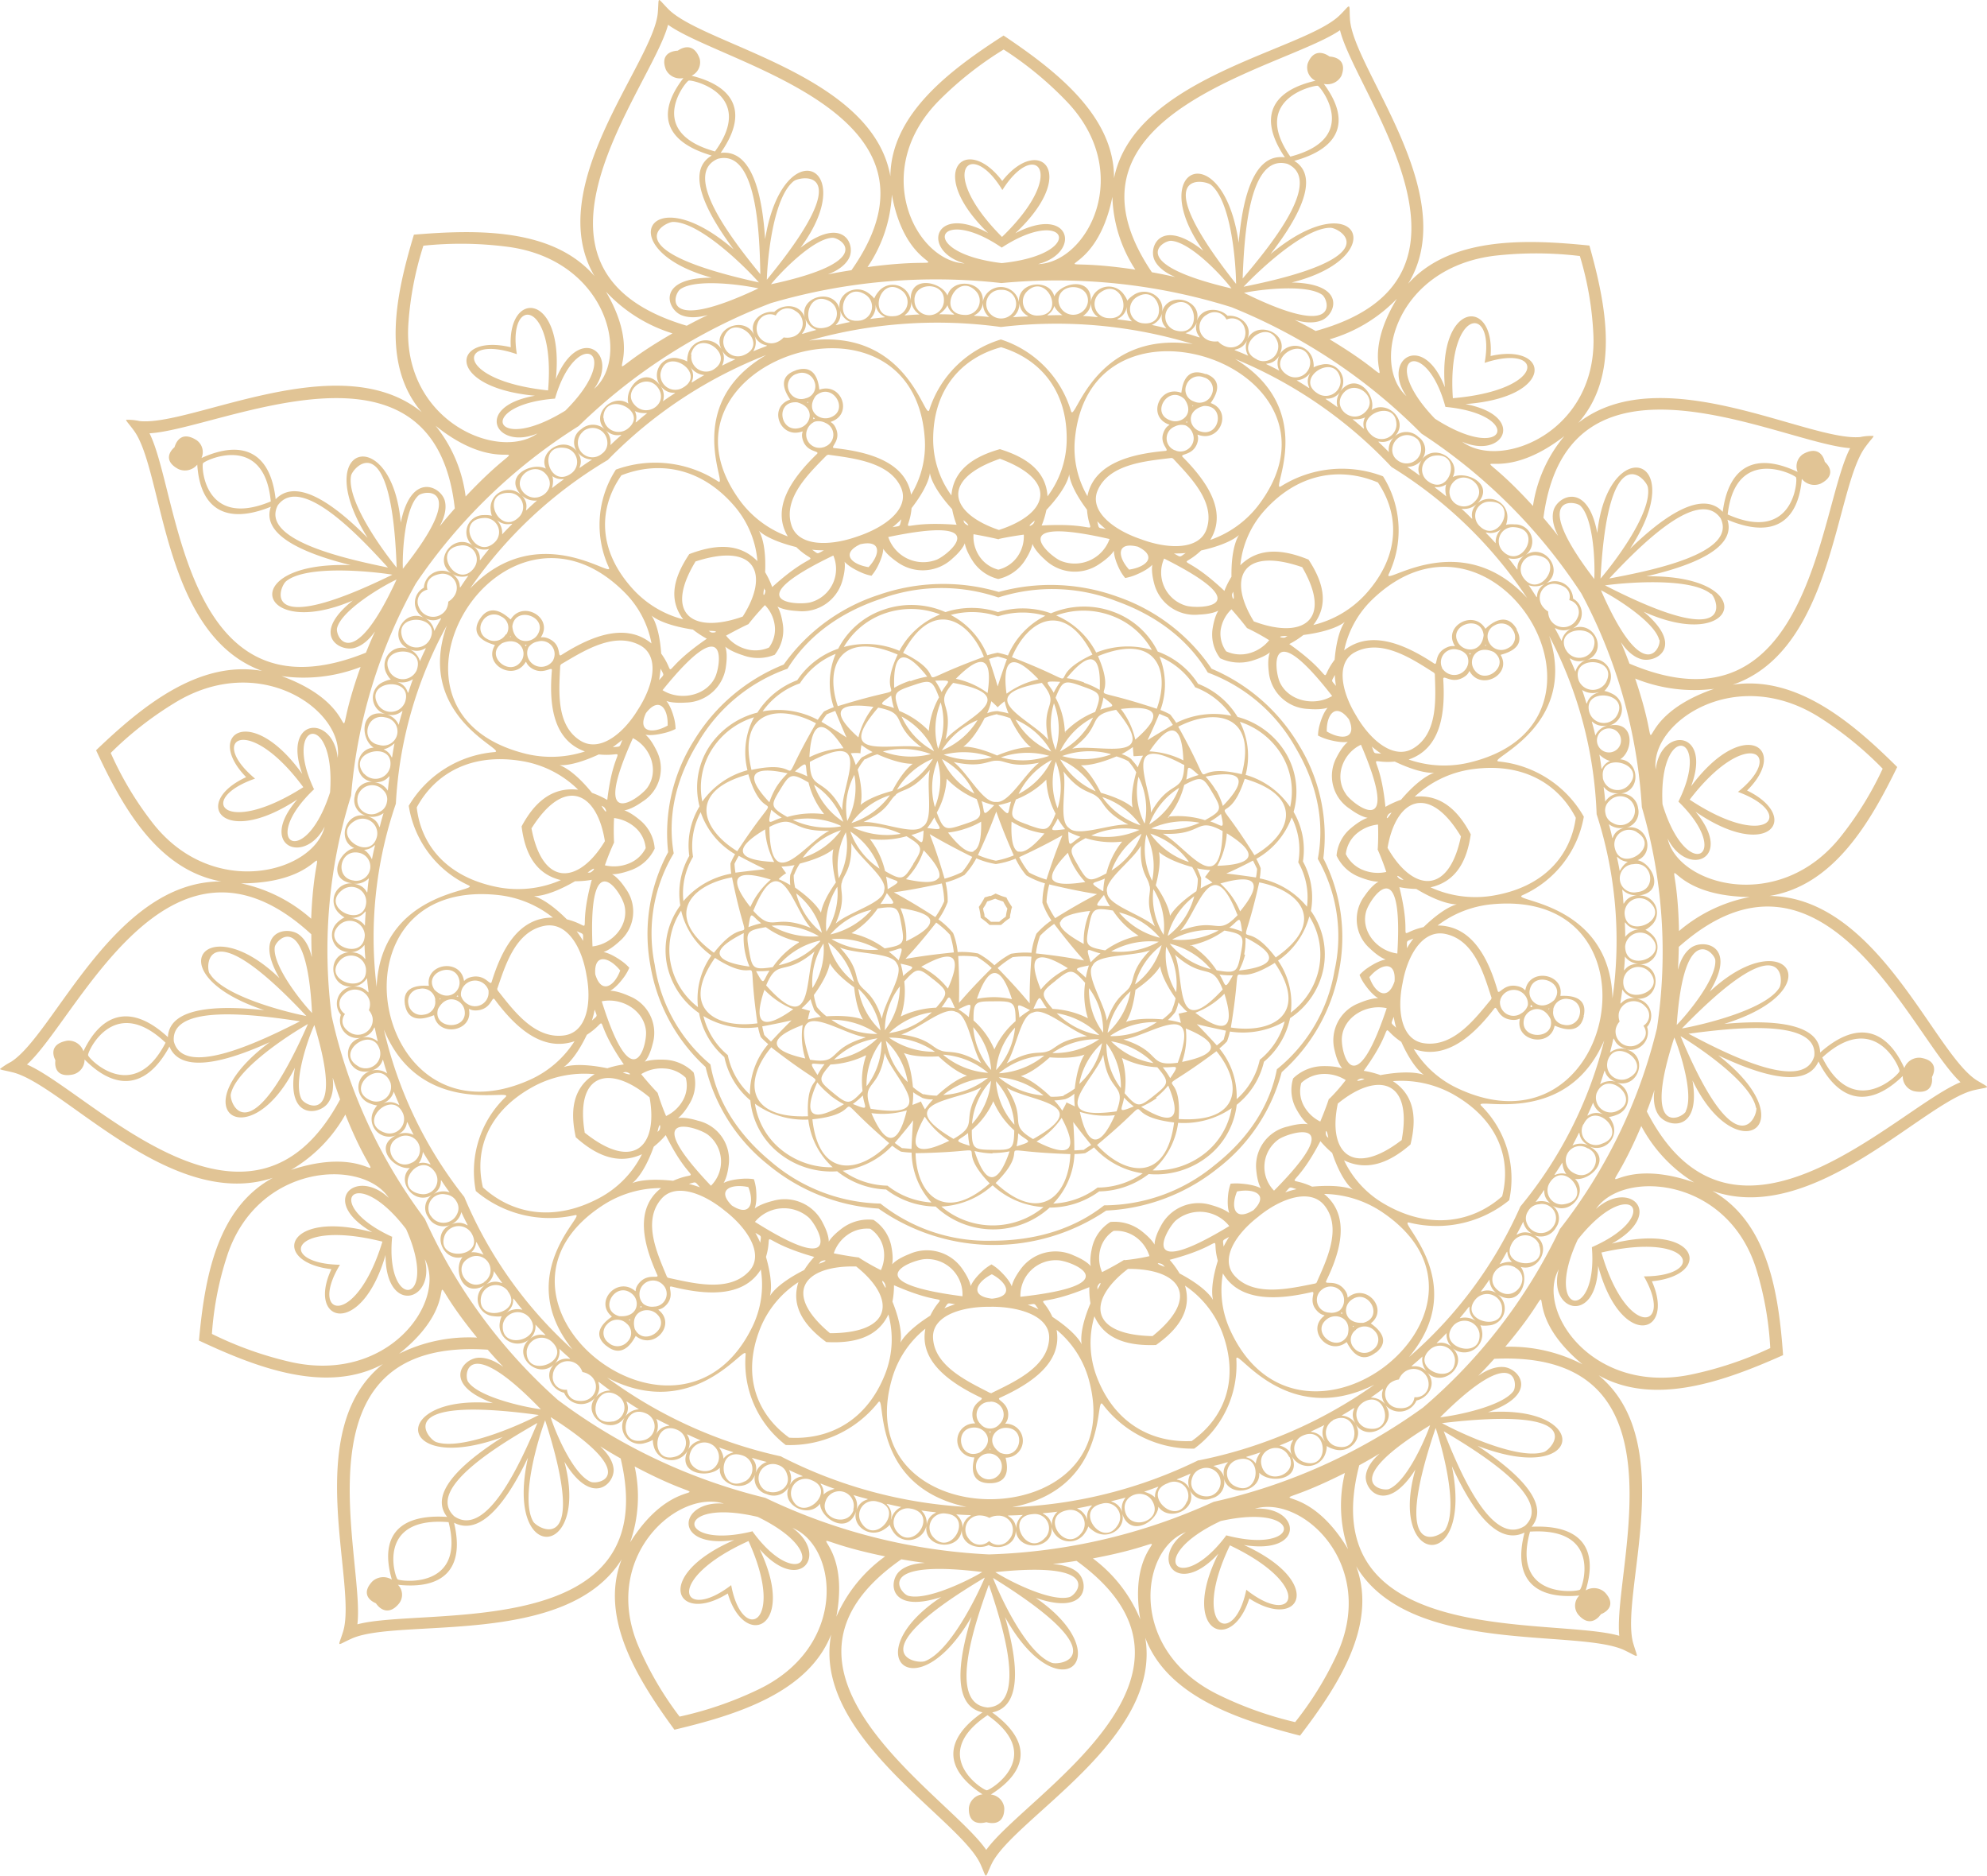 <svg xmlns="http://www.w3.org/2000/svg" width="280.832" height="265.052" viewBox="0 0 280.832 265.052"><g transform="translate(0 0.001)"><path d="M230.38,54.58c-1.72-.21-3.7,1.3-2.82,3.31-1.32-3-6.18-.9-4.61,2a2.59,2.59,0,0,0-4.73.56c-.71,2.68,1.54,1.36-1.25.74A2.45,2.45,0,0,0,214.28,65c-3.15-4.21-7.53,4.19-1.85,3.87-3.14,2.46-.47,1.06-2.16-.88-2.21-2.53-6.15,1-3.76,3.27a2.47,2.47,0,0,0-3.41-.11,2.22,2.22,0,0,0-.55,3.22c-1.92-2.68-6.24.35-4.07,2.91,1.66,2,3.61-.28.49,2.2,1.41-5.28-8-2.78-4.32,1a2.56,2.56,0,0,0-4.37,1.81c.1,2.73,1.88.87-1,1a2.42,2.42,0,0,0-1.48,4.33c-2.73-2-5.81,2.13-3,3.93a2.57,2.57,0,0,0-3.94,2,2.4,2.4,0,0,0,.07,4.27c-3-1.48-5.34,3.11-2.15,4.41a2.49,2.49,0,0,0-3.25,3.34c1.25,2.49,2.09.1-.47,1.33a2.4,2.4,0,0,0,.47,4.53c-5.25-1.28-3,7.84,1.18,4.1-.76,3.81.35,1.1-2.25.66-3.39-.58-4.07,4.5-.69,4.82a2.35,2.35,0,0,0-2.68,2,2.27,2.27,0,0,0,1.75,2.8c-3.28-.87-4.55,4.11-1.17,4.73,2.59.49,2.58-2.43,1.85,1.39-2.46-4.91-8,2.81-2.64,3.42a2.44,2.44,0,0,0-2.14,4.07c1.92,2,2-.49-.07,1.4a2.43,2.43,0,0,0,1.78,4.23c-3.46.12-3,5.2.35,4.85a2.44,2.44,0,0,0-1.67,4,2.49,2.49,0,0,0,2.92,3.23c-3.3.72-2,5.66,1.32,4.69a2.41,2.41,0,0,0-.25,4.56c2.63,1.14,1.67-1.21.54,1.3a2.49,2.49,0,0,0,3.4,3.19c-4.88,2.24,3,7.82,3.66,2.41,2,3.39,1,.63-1.28,1.89-3,1.64-.1,6,2.71,4.11a2.21,2.21,0,0,0-.7,3.19,2.43,2.43,0,0,0,3.22,1.08c-3.1,1.35-.73,5.94,2.28,4.34,2.31-1.22.34-3.45,2.35-.08-5.18-2.25-4.25,7.09.27,4.25a2.41,2.41,0,0,0,1.1,4.43c2.83.38,1.23-1.63.89,1.12a2.56,2.56,0,0,0,4.21,2.15c-2.58,2.21,1.17,5.83,3.52,3.5-1.57,1.57-.29,3.66,1.39,4.06a2.61,2.61,0,0,0,4.4.67c-2,2.59,2.28,5.57,4.17,2.79a2.47,2.47,0,0,0,2.86,3.64c2.79-.74.47-1.95,1.3.67a2.59,2.59,0,0,0,4.75.35c-2.24,4.72,7.55,4.15,4.42-.4,3.79,1.38,1.19-.14.28,2.23-1.18,3.1,3.93,4.62,4.84,1.49a2.27,2.27,0,0,0,1.61,2.88,2.44,2.44,0,0,0,3.19-1.16c-1.47,2.93,3.44,5,4.67,1.92.94-2.36-2.06-2.85,1.74-1.51-5.48,1.47,1.51,8.05,3.06,3.09-.67,2.14,1.84,3.91,3.82,2.72,2.42-1.46-.15-2,1.44.31a2.58,2.58,0,0,0,4.66-.94c-.49,3.28,4.82,3.75,5,.51-.15,2.17,2.24,3,3.79,2.26,1.54.75,3.94,0,3.83-2.19.17,3.24,5.48,2.87,5.06-.42a2.59,2.59,0,0,0,4.65,1c1.63-2.28-.95-1.78,1.44-.28,2,1.22,4.51-.51,3.87-2.65,1.46,5,8.57-1.47,3.12-3,3.83-1.27.82-.83,1.72,1.54,1.17,3.1,6.11,1.13,4.7-1.84a2.43,2.43,0,0,0,3.17,1.22,2.28,2.28,0,0,0,1.66-2.85c.85,3.15,6,1.72,4.87-1.4-.86-2.38-3.49-.92.32-2.23-3.21,4.5,6.56,5.25,4.42.49a2.59,2.59,0,0,0,4.75-.27c.88-2.6-1.46-1.44,1.31-.64,2.22.63,4.19-1.68,2.94-3.59,1.83,2.81,6.21-.1,4.21-2.72a2.62,2.62,0,0,0,4.43-.6c1.68-.37,3-2.43,1.46-4,2.3,2.38,6.12-1.17,3.59-3.44a2.56,2.56,0,0,0,4.25-2.07c-.28-2.75-1.93-.78.91-1.1a2.41,2.41,0,0,0,1.19-4.41c4.47,2.92,5.58-6.4.35-4.24,2.07-3.34.06-1.15,2.35.12,3,1.65,5.44-2.9,2.37-4.3a2.44,2.44,0,0,0,3.24-1,2.22,2.22,0,0,0-.64-3.2c2.77,1.89,5.74-2.37,2.79-4.07-2.27-1.3-3.29,1.44-1.25-1.91.56,5.42,8.55,0,3.71-2.34a2.5,2.5,0,0,0,3.46-3.13c-1.08-2.53-2.08-.2.57-1.3a2.4,2.4,0,0,0-.16-4.55c3.29,1,4.69-3.9,1.4-4.68a2.49,2.49,0,0,0,3-3.17,2.43,2.43,0,0,0-1.59-4c3.36.4,3.9-4.67.44-4.85a2.43,2.43,0,0,0,1.86-4.19c-2.06-1.94-2,.59,0-1.41a2.43,2.43,0,0,0-2-4.11c5.38-.51,0-8.33-2.58-3.46-.65-3.83-.72-.92,1.88-1.36,3.39-.56,2.22-5.56-1.08-4.75a2.27,2.27,0,0,0,1.8-2.77,2.35,2.35,0,0,0-2.64-2.06c3.39-.25,2.8-5.35-.59-4.83-2.61.4-1.56,3.13-2.24-.69,4.07,3.81,6.53-5.27,1.26-4.08a2.4,2.4,0,0,0,.56-4.52c-2.53-1.29-1.74,1.12-.44-1.35a2.49,2.49,0,0,0-3.19-3.39c3.22-1.24,1-5.87-2.06-4.44a2.4,2.4,0,0,0,.15-4.27,2.56,2.56,0,0,0-3.9-2.08c2.85-1.76-.14-6-2.91-4A2.42,2.42,0,0,0,335,84.6c-2.88-.21-1.14,1.68-1-1a2.56,2.56,0,0,0-4.34-1.88c3.79-3.7-5.61-6.37-4.3-1.07-3.07-2.53-1.17-.26.53-2.19,2.22-2.52-2-5.63-4-3a2.22,2.22,0,0,0-.49-3.23,2.45,2.45,0,0,0-3.4,0c2.42-2.28-1.45-5.82-3.7-3.34-1.74,1.91.91,3.35-2.19.85,5.68.41,1.47-8.06-1.76-3.91a2.46,2.46,0,0,0-2.62-3.8c-2.8.57-.57,1.93-1.24-.76a2.59,2.59,0,0,0-4.72-.64c1.63-2.93-3.19-5.1-4.56-2.14.91-2-1-3.53-2.76-3.36-1.17-1.21-3.7-1.27-4.38.81,1-3.1-4.13-4.49-4.91-1.26.53-2.2-2.11-3.78-4-2.49-2.35,1.61.25,2-1.46-.2a2.58,2.58,0,0,0-4.59,1.22c.42-5.16-8.57-1.43-4,1.83-4.05-.05-1.07.52-1.07-2,0-3.29-5.34-3-5.07.19a2.6,2.6,0,0,0-5.12-.05c.32-3.23-5-3.57-5.08-.27,0,2.52,2.95,2-1.1,2,4.63-3.17-4.29-7.07-4-1.9a2.57,2.57,0,0,0-4.56-1.3c-1.76,2.16.86,1.83-1.46.18-1.86-1.33-4.53.21-4,2.41-.72-3.25-5.87-1.95-4.93,1.17C234.11,53.37,231.58,53.39,230.38,54.58ZM206.85,75.5a63.54,63.54,0,0,1,22.39-14.83c-12.19,7.11-5.12,19-6.83,17.84A16.24,16.24,0,0,0,208,76.86a14.36,14.36,0,0,0-1,13.82c.83,1.83-10-7.08-19.62,3A62.05,62.05,0,0,1,206.85,75.5Zm55.57-18.79a66,66,0,0,1,27.13,2.41c-14.12-2-16.68,11.38-17.23,9.46a15.23,15.23,0,0,0-9.91-10.11A15.26,15.26,0,0,0,252.3,68.4c-.6,1.91-2.88-11.56-17-9.77A66,66,0,0,1,262.42,56.71Zm55.2,19.78A62,62,0,0,1,336.78,95c-9.44-10.26-20.42-1.54-19.56-3.35a14.36,14.36,0,0,0-.8-13.84A16.21,16.21,0,0,0,302,79.22c-1.74,1.1,5.56-10.63-6.49-18a63.31,63.31,0,0,1,22.11,15.27Zm29,49.1a58,58,0,0,1,2.23,26c-.34-13.66-14.61-13.73-12.73-14.58a15,15,0,0,0,8.68-11.1,15.61,15.61,0,0,0-12-7.8c-2.07-.23,11.4-4.72,7.1-17.75a58.65,58.65,0,0,1,6.71,25.23ZM335.83,181a60.55,60.55,0,0,1-15.74,21.27c8.92-10.67-2-19.5.05-19a16.15,16.15,0,0,0,14.11-3.16,14.5,14.5,0,0,0-3.94-13.34c-1.43-1.45,11.91,3.39,17.37-9.24A59.39,59.39,0,0,1,335.83,181Zm-45.5,35.85A65.54,65.54,0,0,1,264,223.49c14-2.7,11.6-16.15,12.81-14.53a15.84,15.84,0,0,0,12.93,6.25,14.68,14.68,0,0,0,5.95-12.63c-.13-2,6.84,9.92,19.5,3.6a64.78,64.78,0,0,1-24.86,10.7Zm-58.94-.53a64.8,64.8,0,0,1-24.63-11.14c12.54,6.54,19.74-5.24,19.57-3.25A14.67,14.67,0,0,0,232,214.7a15.91,15.91,0,0,0,13.05-6c1.24-1.61-1.43,11.8,12.51,14.75a65.48,65.48,0,0,1-26.17-7.1Zm-44.8-36.65A59.53,59.53,0,0,1,175.21,156c5.21,12.72,18.64,8.12,17.18,9.54a14.54,14.54,0,0,0-4.19,13.27,16.11,16.11,0,0,0,14,3.41c2-.46-9,8.17-.32,19a60.44,60.44,0,0,1-15.29-21.52Zm-9.69-55.63a58.54,58.54,0,0,1,7.19-25.13c-4.56,12.94,8.82,17.68,6.75,17.87a15.61,15.61,0,0,0-12.12,7.59,14.93,14.93,0,0,0,8.46,11.24c1.86.89-12.4.71-13,14.36a58.14,58.14,0,0,1,2.72-25.9Zm31.85-46.36c5.05-2,11.12-1.34,16,4.34A13.64,13.64,0,0,1,228,89.8c-2.66-2.72-6.2-2.3-9.63-1-2,3-3.13,6.21-.86,9.22a14.51,14.51,0,0,1-7.32-4.51c-4.95-5.62-4.48-11.45-1.44-15.8Zm53.64-18.13c5.23,1.55,9.42,5.8,9.32,13.14A13.5,13.5,0,0,1,269,80.64c-.21-3.71-3.2-5.58-6.73-6.67-3.54,1-6.57,2.84-6.85,6.54a13.44,13.44,0,0,1-2.58-8c.03-7.3,4.3-11.51,9.55-12.93Zm53.28,19.09c3,4.4,3.32,10.24-1.69,15.8a14.69,14.69,0,0,1-7.41,4.38c2.33-3,1.29-6.24-.68-9.24-3.4-1.39-6.94-1.87-9.64.8a13.58,13.58,0,0,1,3.37-7.69c4.97-5.56,11.05-6.14,16.05-4.02Zm28,47.39c-.69,5.19-4.34,9.88-11.92,11.07a15.21,15.21,0,0,1-8.62-1.21c3.79-.84,5.19-4,5.69-7.49-1.67-3.16-4.06-5.7-7.92-5.32a14.79,14.79,0,0,1,7.74-3.82c7.56-1.2,12.61,2.1,15.02,6.8Zm-10.41,53.52c-4,3.55-10,4.9-16.56,1.14a14.12,14.12,0,0,1-5.79-6.22c3.46,1.68,6.65.14,9.39-2.24.85-3.45.72-6.86-2.49-8.95a15.1,15.1,0,0,1,8.49,1.84c6.62,3.74,8.26,9.38,6.95,14.46Zm-43.92,34.59c-5.46.26-10.92-2.37-13.46-9.3a13.36,13.36,0,0,1-.25-8.33c1.52,3.42,5,4.19,8.7,4.06,3-2.12,5.16-4.82,4.1-8.39a14,14,0,0,1,5.27,6.63c2.57,6.95.05,12.28-4.37,15.36Zm-56.89-.51c-4.35-3.16-6.77-8.53-4.06-15.4a14,14,0,0,1,5.4-6.54c-1.13,3.55,1,6.29,3.94,8.46,3.69.2,7.19-.51,8.78-3.9a13.38,13.38,0,0,1-.42,8.32c-2.68,6.92-8.19,9.43-13.65,9.09ZM189.2,178.29c-1.21-5.11.55-10.71,7.24-14.3A15.13,15.13,0,0,1,205,162.3c-3.25,2-3.44,5.44-2.67,8.91,2.7,2.42,5.86,4,9.35,2.4a14.18,14.18,0,0,1-5.91,6.12C199.07,183.36,193.15,181.91,189.2,178.29Zm-9.35-53.69c2.5-4.66,7.61-7.87,15.15-6.5a14.71,14.71,0,0,1,7.67,4c-3.86-.45-6.3,2-8,5.18.44,3.51,1.78,6.68,5.55,7.59a15.14,15.14,0,0,1-8.64,1.05c-7.58-1.37-11.15-6.12-11.73-11.32Zm53.58-61.76h0c-3.29,1.11-.72,4.1-.82,4.13-3.13,1.06-1.45,5.57,1.67,4.52.33-.11-.23.2.18,1.31.62,1.68,2.45,1.37,1.94,1.86-3.31,3.22-6.57,7.49-4.11,11.64a14.62,14.62,0,0,1-6.63-4.88c-7.26-9.75-1.15-17.93,7-20.71s18.28-.05,19,11.91a13.49,13.49,0,0,1-1.94,7.78c-.82-4.71-6.16-6.07-10.85-6.58-.72-.08.91-.94.29-2.62-.41-1.11-1-1-.72-1.12,3.11-1.06,1.46-5.58-1.67-4.52-.1,0-.07-3.84-3.35-2.73.17-.09.14-.08.01.01Zm57.86.51c-.13-.08-.15-.1,0,0C288,62.14,288,66,287.9,66c-3.11-1.12-4.85,3.37-1.76,4.48.33.12-.31,0-.74,1.12-.66,1.67,1,2.55.24,2.62-4.7.42-10.07,1.69-11,6.39a13.57,13.57,0,0,1-1.79-7.82c1-11.94,11.16-14.45,19.27-11.57s14,11.21,6.57,20.83A14.62,14.62,0,0,1,292,86.8c2.53-4.11-.64-8.44-3.89-11.72-.5-.5,1.33-.15,2-1.82.43-1.1-.12-1.43.2-1.31,3.1,1.11,4.87-3.37,1.76-4.49-.09,0,2.53-3-.74-4.15.15.06.12.06-.04.04Zm44,36h0c-1.72-2.9-4.35,0-4.4,0-1.63-2.77-6-.4-4.36,2.35.17.3-.25-.18-1.32.4-1.62.88-1,2.55-1.58,2.15-3.88-2.56-8.85-4.89-12.7-1.85a13.93,13.93,0,0,1,3.88-7.09c8.78-8.54,18.26-4.2,22.53,3s3.22,17.22-8.95,20a15.29,15.29,0,0,1-8.35-.48c4.7-1.59,5.18-6.86,4.89-11.37,0-.69,1.12.7,2.75-.18,1.07-.58.86-1.17,1-.87,1.63,2.75,6,.4,4.36-2.36,0-.08,3.94-.73,2.22-3.63.14.05.12.03.01-.09Zm9.52,54.61c.06-.13.07-.16,0,0,.64-3.28-3.35-2.65-3.33-2.74.61-3.13-4.32-4-4.93-.88-.06.33-.06-.3-1.27-.51-1.84-.33-2.46,1.35-2.66.68-1.25-4.35-3.49-9.19-8.48-9.23a15,15,0,0,1,7.73-3c12.47-1.15,16.81,8,15.26,16.14s-9.1,15.17-20.3,9.81a14.35,14.35,0,0,1-6.07-5.5c4.66,1.68,8.57-2.06,11.38-5.7.43-.55.39,1.23,2.22,1.55,1.21.22,1.45-.36,1.38,0-.6,3.11,4.32,4,4.93.87,0-.09,3.5,1.87,4.14-1.41-.01.08-.02.06-.02-.1Zm-29.4,47.69h0c2.69-2.12-.79-4.09-.71-4.15,2.56-2-.63-5.71-3.18-3.7-.27.21.14-.27-.64-1.17-1.19-1.38-2.79-.49-2.49-1.12,2-4.1,3.5-9.19-.3-12.29a15.12,15.12,0,0,1,8,2.43c10.32,6.79,7.5,16.47.84,21.75s-17.16,6-22.14-5a13.51,13.51,0,0,1-1-7.95c2.45,4.16,8,3.7,12.55,2.64.7-.16-.52,1.18.66,2.55.78.91,1.35.61,1.08.83-2.55,2,.62,5.71,3.19,3.69.08-.06,1.43,3.59,4.12,1.47-.12.14-.1.12,0,0ZM260.85,220.1h0c3.49,0,2.15-3.61,2.24-3.61a2.4,2.4,0,0,0,.05-4.8c-.35,0,.29-.11.31-1.29,0-1.78-1.82-2.08-1.17-2.38,4.27-1.94,8.86-4.89,8-9.6a13.92,13.92,0,0,1,4.48,6.76c3.34,11.55-5.32,17.23-14,17.18s-17.19-5.94-13.62-17.42a14,14,0,0,1,4.6-6.68c-.91,4.69,3.62,7.72,7.84,9.74.65.3-1.19.57-1.2,2.36,0,1.18.62,1.3.27,1.29a2.4,2.4,0,0,0,0,4.8c.1,0-1.31,3.62,2.17,3.65-.18.02-.15.01.01-.02Zm-54.19-19.42c.09.12.11.14,0,0,2.65,2.17,4.08-1.45,4.15-1.39,2.53,2.07,5.77-1.58,3.26-3.64-.27-.21.3.09,1.1-.8,1.21-1.36,0-2.71.71-2.54,4.57,1.14,10.06,1.7,12.6-2.41a13.5,13.5,0,0,1-1.12,7.93c-5.19,10.9-15.65,9.92-22.24,4.57s-9.18-15.13,1.27-21.73a15.06,15.06,0,0,1,8-2.28c-3.86,3-2.42,8.14-.54,12.28.29.63-1.3-.29-2.51,1.07-.8.89-.4,1.38-.66,1.16-2.51-2.06-5.78,1.57-3.25,3.64.07.06-3.44,2-.79,4.14-.17-.1-.14-.09,0-.02Zm-28.47-48.2h0c.57,3.3,4.1,1.4,4.11,1.49.55,3.14,5.49,2.34,4.94-.78-.05-.33.17.25,1.38.06,1.84-.3,1.84-2.07,2.25-1.51,2.74,3.68,6.58,7.49,11.28,5.9a14.54,14.54,0,0,1-6.18,5.39c-11.3,5.15-18.66-2-20.11-10.18s3.13-17.23,15.57-15.86a15,15,0,0,1,7.67,3.18c-5-.05-7.32,4.75-8.66,9.08-.2.66-.8-1-2.64-.73-1.21.19-1.23.82-1.29.49-.54-3.12-5.48-2.35-4.94.79,0,.09-3.95-.61-3.38,2.68-.09-.19-.08-.16-.02-.02ZM188.75,98c-.1.1-.13.12,0,0-1.78,2.88,2.19,3.59,2.15,3.67-1.69,2.74,2.63,5.16,4.31,2.44.18-.29,0,.3,1,.9,1.61.9,2.8-.46,2.74.23-.38,4.5,0,9.78,4.67,11.45a15.28,15.28,0,0,1-8.35.33c-12.12-3-12.93-13-8.57-20.16s14-11.28,22.59-2.58a13.75,13.75,0,0,1,3.74,7.15c-3.79-3.1-8.8-.87-12.74,1.63-.6.38.08-1.28-1.53-2.18-1.06-.6-1.49-.13-1.31-.42,1.68-2.72-2.63-5.17-4.32-2.43-.05.08-2.62-2.9-4.39,0C188.81,97.85,188.8,97.88,188.75,98Zm30.48-8.15c8.59-2.81,10.52,1.79,6.69,7.78-6.92,2.48-11.23-.22-6.69-7.75Zm43-14.54c8.47,3.12,6.86,7.84-.1,10.08-6.9-2.33-8.42-7.08.11-10.05ZM305,90.65c4.39,7.6,0,10.23-6.84,7.66C294.4,92.25,296.43,87.68,305,90.65Zm22.44,38c-1.74,8.53-6.88,7.83-10.38,1.66,1.18-6.92,5.8-9.18,10.34-1.66Zm-8.34,42.92c-7.06,5.45-10.53,1.76-9.07-5.12,5.55-4.55,10.61-3.45,9.03,5.12Zm-35.22,27.74c-9.08-.17-9.25-5.13-3.51-9.5,7.3-.05,10.42,3.91,3.47,9.5Zm-45.62-.41c-6.84-5.71-3.64-9.61,3.7-9.43,5.61,4.47,5.34,9.43-3.74,9.43Zm-34.67-28.37c-1.41-8.58,3.67-9.6,9.17-4.95,1.24,6.91-2.25,10.54-9.21,4.95Zm-7.5-43c4.69-7.44,9.26-5.1,10.35,1.84-3.66,6.06-8.81,6.63-10.39-1.89Zm33-33.67c.15.41-.48,1.53-.13-.29-.04.05.04.13.04.24Zm-22.83,30.66c.39.22.66,1.47-.3-.15a1.6,1.6,0,0,1,.22.1ZM209.29,162c.45-.07,1.49.71-.32.07Zm27.6,26.83c.29-.32,1.62-.36-.21.26Zm39.16,3.59c0-.43,1-1.28,0,.32A1.709,1.709,0,0,0,276.05,192.42Zm32.42-21.34c-.29-.34-.1-1.59.22.23ZM319,134.79c-.45-.08-1.15-1.15.33.05a3.258,3.258,0,0,1-.33-.05Zm-16.34-34.24c-.39.21-1.66-.19.28-.17a1.585,1.585,0,0,0-.32.17ZM267.09,84.36c-.15.41-1.39.88.11-.3C267.16,84.16,267.14,84.26,267.09,84.36Zm-10-.39c1.47,1.21.24.71.09.3a.979.979,0,0,0-.06-.27Zm-36,15.68c1.93,0,.67.39.28.17a2.463,2.463,0,0,0-.27-.17ZM204,133.81c1.5-1.18.78-.11.33,0Zm9.88,36.65c.36-1.82.52-.56.23-.23Zm32.2,22c-1-1.62,0-.75,0-.32a.641.641,0,0,1,.04.33Zm39.45-2.95c-1.81-.65-.48-.58-.2-.25a1.388,1.388,0,0,1,.24.26ZM313.81,163c-1.82.61-.77-.16-.32-.08Zm3.82-37.69c-1,1.6-.69.36-.3.15Zm-22.39-31.2c.31,1.83-.29.7-.13.29C295.15,94.3,295.2,94.21,295.24,94.11ZM242.1,86.32c-3.94,1.4-8.33,1.4-9.29-1.59-1.25-3.88,2.6-7.45,5-9.91h.09l.07-.07c3.44.49,8.79,1,10.36,4.73C249.51,82.4,246.09,85,242.1,86.32Zm40.06.36c-4-1.36-7.33-4.06-6.05-6.93,1.65-3.75,7-4.11,10.45-4.54l.07.06h.09c2.3,2.5,6.09,6.14,4.76,10C290.47,88.23,286.07,88.15,282.16,86.68Zm30.44,24.91c-2.12-3.47-2.89-7.62,0-9,3.78-1.86,8.12,1.15,11.06,3v.09h.08c.09,3.33.54,8.45-3.07,10.59C317.93,117.89,314.62,115.12,312.6,111.59Zm6.59,37.8c.71-4,2.9-7.61,6.09-6.9,4.14.9,5.44,5.88,6.49,9.06l-.06.07v.08c-2.17,2.61-5.26,6.81-9.46,6.23C319,157.49,318.36,153.33,319.19,149.39Zm-20.35,33c3.2-2.6,7.33-4,9.3-1.54,2.57,3.23.22,7.85-1.12,10.93h-.09v.08c-3.41.66-8.6,2-11.42-1-2.23-2.35.04-5.95,3.33-8.46Zm-37.77,12.77c4.2,0,8.34,1.41,8.16,4.54-.21,4.06-5.11,6.15-8.2,7.69l-.08-.05h-.08c-3.06-1.59-7.92-3.77-8.05-7.83-.11-3.08,4.05-4.43,8.25-4.34Zm-37.51-13.44c3.23,2.57,5.43,6.21,3.2,8.49-2.88,3-8,1.57-11.44.85v-.08h-.09c-1.27-3.1-3.53-7.76-.9-10.95,1.97-2.48,6.07-.96,9.23,1.7Zm-19.71-33.37c.76,4,0,8.1-3.25,8.48-4.21.51-7.22-3.75-9.33-6.39v-.09l-.06-.07c1.11-3.16,2.5-8.12,6.66-8.94,3.23-.64,5.35,3.04,5.98,7.02Zm7.33-37.68c-2.08,3.49-5.45,6.2-8.19,4.5-3.57-2.21-3-7.31-2.86-10.64l.08-.05v-.09c3-1.74,7.37-4.67,11.11-2.75,2.9,1.48,2.05,5.61-.14,9.04Zm23.7-43.91a1.87,1.87,0,0,1-2.45-1.1,1.75,1.75,0,0,1,1.18-2.35,1.86,1.86,0,0,1,2.45,1.12,1.74,1.74,0,0,1-1.18,2.34Zm54.88.49a1.73,1.73,0,0,1-1.13-2.35,1.85,1.85,0,0,1,2.47-1.07,1.72,1.72,0,0,1,1.13,2.36,1.86,1.86,0,0,1-2.47,1.07Zm41.71,34.13a1.73,1.73,0,0,1,.71-2.5,1.87,1.87,0,0,1,2.62.7,1.72,1.72,0,0,1-.72,2.51,1.9,1.9,0,0,1-2.61-.7Zm9,51.79a1.83,1.83,0,0,1,2.22-1.48,1.75,1.75,0,0,1,1.53,2.15,1.82,1.82,0,0,1-2.23,1.48,1.76,1.76,0,0,1-1.49-2.14ZM312.58,198.4a1.9,1.9,0,0,1,2.7.23,1.71,1.71,0,0,1-.27,2.59,1.88,1.88,0,0,1-2.7-.24,1.71,1.71,0,0,1,.3-2.57Zm-51.74,17.5a1.83,1.83,0,1,1-1.95,1.8,1.8,1.8,0,0,1,1.98-1.79Zm-51.4-18.42a1.71,1.71,0,0,1,.23,2.58,1.88,1.88,0,0,1-2.71.19,1.7,1.7,0,0,1-.22-2.59,1.9,1.9,0,0,1,2.73-.17Zm-27-45.72a1.78,1.78,0,0,1-1.56,2.12,1.83,1.83,0,0,1-2.21-1.52,1.75,1.75,0,0,1,1.57-2.12,1.84,1.84,0,0,1,2.24,1.53Zm10-51.62a1.89,1.89,0,0,1-2.62.66,1.71,1.71,0,0,1-.67-2.52,1.87,1.87,0,0,1,2.63-.66,1.73,1.73,0,0,1,.73,2.53ZM236,69.71h-.12c.05-.17,0-.24.05-.23s0,0,.18.15Zm52.65.47h-.12c.15-.1.19-.16.2-.15a1.813,1.813,0,0,0,0,.23Zm40,32.74-.07-.1h.25a.65.65,0,0,1-.13.2Zm8.65,49.69a.646.646,0,0,0,0-.11c.14.12.21.14.2.15a.127.127,0,1,1-.21-.04ZM310.54,196l.09-.07a.509.509,0,0,0,.05.23.611.611,0,0,1-.23-.08.38.38,0,0,1,.09-.08ZM260.9,212.79h.1c-.1.15-.11.21-.12.21a.534.534,0,0,0-.12-.21Zm-49.31-17.67.09.07c-.17.05-.23.1-.23.08a.9.9,0,0,1,.05-.23Zm-25.9-43.86a.651.651,0,0,1,0,.11c-.17-.07-.24-.07-.23-.08s.06,0,.19-.15A1,1,0,0,0,185.69,151.26Zm9.63-49.53a.639.639,0,0,0-.06.1c-.08-.16-.14-.2-.13-.21a2.061,2.061,0,0,0,.25,0Zm39.81-34.28c-.13-.12-.15-.11,0-.14S235.16,67.28,235.13,67.45Zm54.37.49c0-.18,0-.18.05-.15s.08.03-.05.15Zm41.32,33.8c.1-.14.09-.16.14-.07s.04.07-.14.07Zm8.94,51.31c.17-.05.18-.07.15,0s-.01.11-.15,0Zm-27.62,44.8c.16.07.18.06.1.12s-.07.03-.1-.12Zm-51.26,17.34c.08.15.1.15,0,.15s-.09,0,0-.15ZM210,196.94c0,.17,0,.18-.1.12S209.79,197,210,196.94Zm-26.74-45.29c-.15.11-.14.13-.16,0s-.05-.05.12,0Zm9.94-51.14c-.18,0-.19,0-.14-.08s0-.07.1.08Zm40.41-33.16c2.58.71,2,3.06.5,3.58-2.94.97-3.69-3.8-.54-3.58ZM191.9,101.4c2.45-1.05,3.6,1.1,2.78,2.43C193.12,106.36,189.33,103.17,191.9,101.4Zm-9.05,51.71c1.17-2.31,3.5-1.38,3.76.15.51,2.9-4.54,2.74-3.76-.15Zm27.81,45.18c-.66-2.5,1.75-3.21,3-2.21,2.34,1.92-1.66,4.92-3,2.21Zm51.65,17.5c-2.17-1.51-.81-3.54.81-3.52,3.07.03,2.07,4.73-.81,3.52Zm51.33-18.36c-2.68.18-3-2.21-1.75-3.19,2.37-1.87,4.79,2.37,1.75,3.19Zm27-45.63c-1.93,1.79-3.78.15-3.49-1.37.56-2.89,5.26-1.13,3.48,1.37Zm-10-51.55c-.27,2.55-2.79,2.44-3.59,1.09C325.54,98.78,330.33,97.24,330.64,100.25ZM288.36,66.9c1.51,2.13-.5,3.59-2,3C283.47,68.91,286.1,64.79,288.36,66.9Zm-50.11,2.61c-1.53.52-3.51-1-2-3.08,2.34-2.07,4.89,2.1,2,3.08Zm-41.32,30.67c-.82,1.33-3.34,1.4-3.57-1.16C193.74,96,198.49,97.65,196.93,100.18Zm-11.05,48.9c.27,1.52-1.61,3.13-3.51,1.3-1.73-2.52,3.01-4.2,3.51-1.3Zm24.39,44.25c1.23,1,.87,3.39-1.81,3.16-3.02-.87-.52-5.07,1.81-3.16Zm48.42,18.9c1.61,0,2.94,2.07.73,3.53C256.52,217,255.62,212.2,258.69,212.23Zm49.78-15.3c1.25-1,3.64-.22,2.94,2.26C310,201.88,306.1,198.8,308.47,196.93Zm27.86-42.33c.3-1.52,2.64-2.41,3.77-.08.72,2.94-4.33,2.97-3.77.08Zm-7.1-49.6c-.79-1.34.4-3.47,2.83-2.37C334.59,104.47,330.74,107.59,329.23,105ZM290.5,71.43c-1.52-.54-2-2.9.57-3.56C294.22,67.7,293.37,72.46,290.5,71.43Zm-53.06,2.26h-.09a1.87,1.87,0,0,1-2.29-2.55,2,2,0,0,1,1.06-1.06,2.12,2.12,0,0,1,1.51.19,1.8,1.8,0,0,1-.11,3.36Zm49.63.44h-.08a1.8,1.8,0,0,1,0-3.36,2.09,2.09,0,0,1,1.51-.16,2,2,0,0,1,1,1.07,1.87,1.87,0,0,1-2.35,2.51ZM324.79,105v-.08a1.86,1.86,0,0,1,2.23-2.6,2,2,0,0,1,1.27.81,1.86,1.86,0,0,1,.07,1.46,2,2,0,0,1-3.48.48ZM333,151.84v-.08a2,2,0,0,1,3.46-.63,1.91,1.91,0,0,1,.43,1.4,2,2,0,0,1-.93,1.17,1.91,1.91,0,0,1-3-1.78A.192.192,0,0,0,333,151.84Zm-25.22,40.9.07-.05a1.91,1.91,0,0,1,3.06,1.65,1.86,1.86,0,0,1-.61,1.33,2.07,2.07,0,0,1-1.49.32,1.81,1.81,0,0,1-1.1-3.19Zm-46.8,15.83H261a1.83,1.83,0,0,1,1.24,3.15,1.74,1.74,0,0,1-2.72,0,1.82,1.82,0,0,1,1.3-3.12ZM214.5,191.91l.06.06a1.81,1.81,0,0,1-1.16,3.17,2.07,2.07,0,0,1-1.48-.35,1.85,1.85,0,0,1-.59-1.34,1.92,1.92,0,0,1,3.1-1.59ZM190,150.56v.09a1.92,1.92,0,0,1-3,1.71,2,2,0,0,1-.9-1.17,1.87,1.87,0,0,1,.45-1.4,2,2,0,0,1,3.45.69Zm9.08-46.69-.05.08a2,2,0,0,1-3.47-.55,1.86,1.86,0,0,1,.1-1.45,2,2,0,0,1,1.29-.79,1.85,1.85,0,0,1,2.17,2.64.429.429,0,0,1,0,.07Zm31.39-.88a5.58,5.58,0,0,0,1.14-4.15c-.7-5.07-3.12-2.28,2-2a5.91,5.91,0,0,0,6.4-4.29c1.39-4.93-2.17-3.29,2.64-1.16a6.591,6.591,0,0,0,1.47.47,6.66,6.66,0,0,0,.84-1.25c2.34-4.55-1.51-3.68,2.81-.68a6.13,6.13,0,0,0,7.8-.51c3.79-3.29.07-4,2.86.36a6,6,0,0,0,3.61,2.54,6.06,6.06,0,0,0,3.67-2.47c2.87-4.32-.86-3.67,2.87-.32a6.1,6.1,0,0,0,7.78.65c4.38-2.92.55-3.86,2.8.74a6.22,6.22,0,0,0,.82,1.26,7.28,7.28,0,0,0,1.48-.44c4.85-2,1.32-3.75,2.61,1.21a5.9,5.9,0,0,0,6.32,4.4c5.11-.19,2.74-3,1.94,2a5.54,5.54,0,0,0,1.07,4.17,6.32,6.32,0,0,0,4.47.36c5.1-1.55,1.81-3.34,2.4,1.52a5.8,5.8,0,0,0,5.53,5.28c5.32.46,3-2.61,1.65,2.29a5.88,5.88,0,0,0-.22,1.47,7.35,7.35,0,0,0,1.43.57c5.09,1.41,3.53-2.06,1.19,2.53a5.53,5.53,0,0,0,1.88,7.26c4.05,3,4.14-.63.12,2.76a5.66,5.66,0,0,0-2,3.85,5.89,5.89,0,0,0,3.18,3c4.94,2,3.63-1.44.82,2.65a5.48,5.48,0,0,0,.68,7.44c3.77,3.62,4.07-.15-.27,2.77a6.641,6.641,0,0,0-1.16,1,6.621,6.621,0,0,0,.72,1.32c2.95,4.21,4.08.59-.8,2.67a5.62,5.62,0,0,0-3.43,6.72c1.09,4.78,3.59,2.06-1.76,2.18a6.15,6.15,0,0,0-4.11,1.73,5.53,5.53,0,0,0,.41,4.27c2.47,4.54,3.75,1.13-1.15,2.53a5.69,5.69,0,0,0-4.48,6.13c.46,5.09,3.22,2.39-2.06,1.95a8,8,0,0,0-1.56,0,6.677,6.677,0,0,0-.34,1.45c-.57,5.05,2.74,3-2.4,1.57a6,6,0,0,0-7.14,3c-2.38,4.33,1.36,3.79-2.82.59a6.22,6.22,0,0,0-4.3-1.2,5.75,5.75,0,0,0-2.56,3.52c-1.16,5,2.11,3.17-2.58,1.23a6.09,6.09,0,0,0-7.55,1.94c-3.07,4.18.86,3.81-2.9.23a6.05,6.05,0,0,0-1.21-.92,6.84,6.84,0,0,0-1.24.9c-3.82,3.51.1,4-2.89-.28a6.07,6.07,0,0,0-7.51-2.07c-4.73,1.85-1.5,3.74-2.55-1.28a5.81,5.81,0,0,0-2.49-3.57,6.25,6.25,0,0,0-4.33,1.12c-4.24,3.12-.51,3.73-2.81-.64a6,6,0,0,0-7.08-3.16c-5.16,1.31-1.9,3.45-2.37-1.6a6.629,6.629,0,0,0-.31-1.46,7.17,7.17,0,0,0-1.55-.07c-5.29.34-2.58,3.09-2-2a5.67,5.67,0,0,0-4.36-6.2c-4.87-1.49-3.66,1.94-1.1-2.55a5.51,5.51,0,0,0,.49-4.27,6.14,6.14,0,0,0-4.07-1.8c-5.34-.22-2.89,2.55-1.72-2.22a5.58,5.58,0,0,0-3.3-6.77c-4.83-2.17-3.77,1.47-.74-2.69a6.41,6.41,0,0,0,.74-1.31,6.58,6.58,0,0,0-1.14-1c-4.28-3-4.05.78-.21-2.77a5.5,5.5,0,0,0,.82-7.44c-2.73-4.14-4.11-.76.88-2.63a5.93,5.93,0,0,0,3.24-3,5.71,5.71,0,0,0-1.91-3.88c-4-3.45-3.93.17.17-2.75a5.52,5.52,0,0,0,2-7.22c-2.24-4.64-3.87-1.2,1.24-2.52a6.91,6.91,0,0,0,1.45-.54,6.491,6.491,0,0,0-.2-1.48c-1.27-4.92-3.63-1.89,1.7-2.25a5.82,5.82,0,0,0,5.63-5.19c.69-4.85-2.64-3.11,2.43-1.48a6.2,6.2,0,0,0,4.52-.11Zm-3.72-4.32c.62-.79,1.38-1.68,2.31-2.66a5,5,0,0,1,1.4,3,4.3,4.3,0,0,1-.83,3,4.83,4.83,0,0,1-3.28.2,5.39,5.39,0,0,1-2.78-1.89c1.23-.67,2.28-1.22,3.22-1.65Zm35.34-12c1-.23,2.19-.43,3.56-.62a5,5,0,0,1-.92,3.14A4.64,4.64,0,0,1,262.05,91a4.57,4.57,0,0,1-2.65-1.85,5,5,0,0,1-.86-3.16c1.46.26,2.59.49,3.59.73Zm35.1,12.58a31.328,31.328,0,0,1,3.14,1.72,5.45,5.45,0,0,1-2.81,1.84,4.79,4.79,0,0,1-3.27-.27,4.25,4.25,0,0,1-.78-3A5.09,5.09,0,0,1,295,96.6c.88,1,1.63,1.9,2.23,2.7Zm18.44,31.23a34.306,34.306,0,0,1,1.25,3.24,5.61,5.61,0,0,1-3.39-.32,4.58,4.58,0,0,1-2.33-2.21,4.43,4.43,0,0,1,1.45-2.82,5.51,5.51,0,0,1,3.1-1.35,33.8,33.8,0,0,1-.04,3.51Zm-6.85,35.26c-.3.94-.71,2-1.23,3.25a5.34,5.34,0,0,1-2.38-2.33,4.3,4.3,0,0,1-.3-3.13,4.77,4.77,0,0,1,3-1.26,5.63,5.63,0,0,1,3.28.86,25.626,25.626,0,0,1-2.33,2.66Zm-28.94,22.79c-.87.54-1.9,1.12-3.13,1.74a4.94,4.94,0,0,1-.25-3.25,4.41,4.41,0,0,1,1.87-2.58,4.79,4.79,0,0,1,3.15.88,5.22,5.22,0,0,1,1.93,2.69,28.091,28.091,0,0,1-3.53.57Zm-37.49-.33c-1-.12-2.21-.32-3.56-.59a5.18,5.18,0,0,1,2-2.65,4.73,4.73,0,0,1,3.16-.82,4.39,4.39,0,0,1,1.83,2.61,5,5,0,0,1-.33,3.24,33.362,33.362,0,0,1-3.06-1.74ZM213.9,164.94c-.7-.73-1.48-1.6-2.33-2.65a5.54,5.54,0,0,1,3.3-.8,4.69,4.69,0,0,1,3,1.31,4.24,4.24,0,0,1-.36,3.12,5.32,5.32,0,0,1-2.42,2.29A31.6,31.6,0,0,1,213.9,164.94Zm-6.16-35.38a33.118,33.118,0,0,1,0-3.46,5.53,5.53,0,0,1,3.07,1.41,4.39,4.39,0,0,1,1.4,2.84,4.5,4.5,0,0,1-2.38,2.17,5.57,5.57,0,0,1-3.39.26c.44-1.25.88-2.32,1.3-3.22Zm36-38.91c-2.47-.38-4-1.93-1.2-3.24,3.04-.69,2.84,1.46,1.16,3.24Zm36.78.33c-1.64-1.81-1.81-4,1.26-3.22,2.78,1.36,1.22,2.89-1.3,3.24Zm27.95,22.86c-.05-2.39,1.28-4.14,3.13-1.69,1.2,2.78-1.05,2.97-3.17,1.69Zm6.05,34.71c1.57-1.86,3.76-2.38,3.53.63-.96,2.89-2.81,1.65-3.57-.63Zm-18.69,30.31c2.45-.46,4.49.49,2.28,2.65-2.68,1.66-3.26-.43-2.32-2.65Zm-34.68,11.72c2.19,1.16,3.11,3.14,0,3.44-3.21-.36-2.25-2.32-.04-3.44Zm-34.44-12.34c.9,2.23.28,4.31-2.33,2.61-2.2-2.2-.15-3.11,2.29-2.61Zm-18.09-30.63c-.81,2.26-2.68,3.47-3.54.56-.21-3.02,1.97-2.45,3.5-.56Zm6.73-34.6c-2.14,1.23-4.39,1-3.1-1.75,1.86-2.41,3.15-.64,3.06,1.74ZM237.4,88.27c-1.06.54-.73.57-1.67-.09a15.57,15.57,0,0,0,1.63.09Zm-28.5,26.82c-.45,1.07-.18.88-1.34,1,.44-.34.87-.66,1.3-1ZM205,153.17c.37,1.09.45.78-.39,1.55a14.06,14.06,0,0,0,.39-1.55Zm22.65,31.51c1,.61.88.32.75,1.43a13.93,13.93,0,0,0-.71-1.43Zm38.53,10.21c1.19-.16.89-.29,1.54.63a13.792,13.792,0,0,0-1.5-.63ZM302.6,179c.8-.86.48-.78,1.6-.46a14.626,14.626,0,0,0-1.6.46Zm17.2-34.53c0-1.15-.15-.89.91-1.34a13.713,13.713,0,0,0-.91,1.36Zm-10-37c-.74-.91-.71-.59-.19-1.59a14.36,14.36,0,0,0,.16,1.58Zm-32.55-22.2c-1.18-.24-.94,0-1.22-1.1a14.248,14.248,0,0,0,1.19,1.09Zm-28.91-1.35c-.29,1.08-.06.86-1.24,1.08a14.32,14.32,0,0,0,1.21-1.09Zm-34,21.11c.49,1,.53.69-.23,1.58.08-.53.16-1.06.21-1.61ZM202.47,142.1c1.06.47.88.2.89,1.36a15.12,15.12,0,0,0-.91-1.37Zm15.83,35.7c1.12-.29.8-.38,1.59.49a16.1,16.1,0,0,0-1.61-.5Zm36.1,17.61c.66-.91.36-.78,1.54-.6a15.844,15.844,0,0,0-1.56.59Zm39.49-8.71c-.11-1.1-.26-.82.78-1.41a13.933,13.933,0,0,0-.8,1.4Zm24.4-30.95c-.83-.78-.75-.48-.36-1.56a14.084,14.084,0,0,0,.34,1.55ZM316.16,117c-1.16-.09-.89.09-1.32-1a14.094,14.094,0,0,0,1.32,1ZM288.53,88.65c-.95.64-.62.62-1.67.06a15.442,15.442,0,0,0,1.67-.06Zm-49.8.36a4.88,4.88,0,0,1-3.24,6.61c-1.92.48-10.49-.02,3.24-6.62Zm-28.33,25.8c2.59,1.31,3.74,4.7,2,7.06C211.22,123.42,204.29,128.33,210.4,114.81ZM206,152c2.86-.59,6,1.3,6.25,4.21C212.44,158.1,210.43,166.12,206,152Zm21.64,31.18a5.33,5.33,0,0,1,7.62-.62c1.42,1.35,5.27,8.72-7.59.62Zm37.53,10.57a5,5,0,0,1,5.41-5.15c2,.17,9.91,3.46-5.38,5.15Zm35.84-15a4.79,4.79,0,0,1,.69-7.27c1.66-1.06,9.92-3.41-.7,7.29Zm17.4-33.51c-2.89-.39-5.19-3.2-4.36-6,.55-1.81,5.3-8.69,4.39,6.02Zm-9.19-36.38c-2.47,1.49-6.12.74-7.37-1.91-.8-1.7-1.78-9.9,7.4,1.93ZM277.77,86.67a5.23,5.23,0,0,1-6.93,3.07C269.05,88.93,262.8,83.25,277.77,86.67Zm-24.41,2.91a5.23,5.23,0,0,1-6.87-3.19c15.04-3.15,8.68,2.41,6.87,3.19ZM222,106.25c-1.3,2.64-5,3.31-7.41,1.78C224,96.37,222.85,104.55,222,106.25Zm-12.83,32.07c.78,2.82-1.57,5.59-4.48,5.92-.63-14.72,3.99-7.76,4.47-5.92Zm11.72,32.45a4.8,4.8,0,0,1,.54,7.29c-10.37-10.89-2.16-8.4-.55-7.29Zm30.78,17.66a5,5,0,0,1,5.31,5.25c-15.27-1.97-7.3-5.11-5.32-5.25ZM287.1,183a5.3,5.3,0,0,1,7.59.76C281.68,191.65,285.68,184.34,287.1,183Zm23.51-25.93c.28-2.9,3.48-4.74,6.33-4.1-4.68,14.03-6.53,6.03-6.33,4.12Zm.59-34.33c-1.73-2.39-.51-5.77,2.1-7,5.85,13.62-.98,8.59-2.1,7.02ZM288.59,96.1a4.88,4.88,0,0,1-3.11-6.67C299.11,96.27,290.5,96.61,288.59,96.1Zm-55.1-8.29c3.09,3,3.09-.23-3.4,5.65a12.659,12.659,0,0,0-1-2.1c.39-9.15-4.62-5.79,4.4-3.55Zm-27.91,29.3c4.42.44,2.21-2.07,1.2,6.43a13.4,13.4,0,0,0-2.16-1c-5.88-7.25-7.45-1.54.96-5.43Zm-1.69,39.62c3.68-2.38.3-2.95,5.23,4.19a13.28,13.28,0,0,0-2.33.54c-9.36-1.92-6.79,3.38-2.9-4.73Zm25.32,31.39c1.22-4.09-1.75-2.45,6.82,0a12.572,12.572,0,0,0-1.42,1.85c-8.46,4.28-2.92,6.74-5.4-1.85Zm40.48,8.47c-1.81-3.88-3-.79,5.22-4.2a11.933,11.933,0,0,0,.16,2.29C271.47,203.17,277.37,201.65,269.69,196.59Zm36.71-18.4c-4-1.86-2.82,1.22,1.17-6.43a13.7,13.7,0,0,0,1.66,1.66C312.18,182.14,315.67,177.34,306.4,178.19Zm15.75-36.68c-4.31,1-1.34,2.68-3.42-5.64a14.22,14.22,0,0,0,2.39.25c8.11,4.88,7.57-.96,1.03,5.39Zm-12.57-37.78c-2.61,3.44.77,2.87-6.41-2.22a12.211,12.211,0,0,0,2-1.28c9.48-1.23,5.15-5.38,4.41,3.5Zm-35-21.21c.31,4.24,2.51,1.73-6.41,2.24a12,12,0,0,0,.67-2.2c6.41-6.8.32-7.3,5.73-.04Zm-19.06-.08a12.338,12.338,0,0,0,.63,2.22c-8.91-.68-6.76,1.87-6.36-2.36,5.53-7.16-.56-6.77,5.72.14Zm-36.67,17a14.409,14.409,0,0,0,2,1.32c-7.28,5-3.92,5.59-6.45,2.1-.61-8.86-5.02-4.86,4.44-3.4ZM202.2,135.03a13.371,13.371,0,0,0,2.39-.2c-2.25,8.28.75,6.69-3.53,5.58-6.42-6.41-7.06-.63,1.13-5.36Zm11.15,37.51a12.462,12.462,0,0,0,1.69-1.63c3.85,7.72,5.08,4.66,1.05,6.45-9.27-.99-5.86,3.86-2.75-4.8Zm33.74,21.87a12,12,0,0,0,.21-2.29c8.13,3.56,7,.45,5.13,4.3-7.78,4.94-1.91,6.58-5.35-1.99Zm40.55-4a13.4,13.4,0,0,0-1.38-1.88c8.61-2.28,5.68-4,6.81.13-2.66,8.58,2.93,6.21-5.44,1.78Zm28.37-28a13.387,13.387,0,0,0-2.32-.59c5.07-7,1.68-6.54,5.31-4.09,3.7,8.21,6.4,2.96-3,4.71Zm2.93-38.89a13.469,13.469,0,0,0-2.18,1c-.85-8.51-3.1-6,1.32-6.4,8.33,3.98,6.92-1.7.85,5.43ZM295,92a11.7,11.7,0,0,0-1,2c-6.37-6-6.44-2.72-3.29-5.71C299.8,86.24,294.87,82.79,295,92ZM223,62.17A2.39,2.39,0,0,0,223,60C224.16,62.19,226.51,60.38,223,62.17Zm-42.7,41.77a2.54,2.54,0,0,0-1.5-1.69C181.22,103.23,181.8,100.4,180.3,103.94Zm-4.63,58.25a2.63,2.63,0,0,0-2.28-.37C175.9,161.07,174.44,158.55,175.67,162.19Zm35.59,47.46a2.63,2.63,0,0,0-2,1.12C210.68,208.66,207.87,207.62,211.26,209.65Zm59.15,14.47a2.41,2.41,0,0,0-.78,2.09C269.3,223.72,266.45,224.65,270.41,224.12Zm55-25.29a2.4,2.4,0,0,0,.8,2.08c-1.89-1.7-3.44.77-.76-2.08Zm25.16-53.21a2.62,2.62,0,0,0,2,1.09c-2.57-.12-2.1,2.73-1.96-1.09ZM334.14,89.37a2.67,2.67,0,0,0,2.28-.4C334.33,90.49,336.6,92.39,334.14,89.37ZM283.73,56.42a2.54,2.54,0,0,0,1.48-1.71C284.63,57.16,287.64,57.22,283.73,56.42ZM239.68,54.3a2.48,2.48,0,0,0,1.44,1.7C237.2,56.76,240.21,56.76,239.68,54.3ZM187.81,87.64a2.66,2.66,0,0,0,2.27.44C187.56,91.06,189.87,89.2,187.81,87.64Zm-17.34,57.44a2.6,2.6,0,0,0,2-1.06C172.58,147.85,173.1,145,170.47,145.08Zm25.31,54.67a2.39,2.39,0,0,0,.85-2.07C199.26,200.57,197.75,198.08,195.78,199.75Zm56.12,26.31a2.41,2.41,0,0,0-.74-2.11C255.11,224.55,252.28,223.57,251.9,226.06Zm60.66-14.36a2.59,2.59,0,0,0-2-1.16C314,208.57,311.18,209.56,312.56,211.7Zm36.83-48.31a2.71,2.71,0,0,0-2.3.33C348.4,160.1,346.89,162.6,349.39,163.39Zm-4.25-59.65a2.51,2.51,0,0,0-1.53,1.67C342.17,101.83,342.7,104.67,345.14,103.74ZM301.82,60.66a2.36,2.36,0,0,0-.06,2.22C298.26,61,300.57,62.87,301.82,60.66Zm-74.41-.52a2.45,2.45,0,0,0,.16-2.24C228.59,60.19,231.09,58.6,227.41,60.14ZM182.33,99.66A2.53,2.53,0,0,0,181,97.85C183.27,99,184.12,96.22,182.33,99.66Zm-8,58a2.7,2.7,0,0,0-2.27-.54c2.55-.56,1.35-3.2,2.29.54ZM207.21,207a2.67,2.67,0,0,0-2.11,1C206.67,206,204,204.71,207.21,207Zm58.31,17.58a2.46,2.46,0,0,0-.95,2c-.14-2.43-3.06-1.75.95-2ZM322,202.19a2.44,2.44,0,0,0,.65,2.16C320.88,202.53,319.1,204.85,322,202.19Zm28.23-51.89a2.64,2.64,0,0,0,1.94,1.26c-2.57-.3-2.38,2.57-1.93-1.26ZM337,93.19a2.71,2.71,0,0,0,2.33-.23C337.15,94.31,339.22,96.4,337,93.19ZM288.49,57.58A2.58,2.58,0,0,0,290.12,56C289.36,58.35,292.35,58.67,288.49,57.58Zm-53.74-2.11a2.59,2.59,0,0,0,1.59,1.65c-3.87,1.01-.88.75-1.59-1.65Zm-49.93,36.1a2.72,2.72,0,0,0,2.33.28c-2.29,3.15-.15,1.15-2.33-.28Zm-14,58.36a2.64,2.64,0,0,0,2-1.21c.35,3.83.59.96-2,1.21Zm28.49,53.32a2.46,2.46,0,0,0,.69-2.15c2.86,2.71,1.13.36-.69,2.15ZM257,226.57a2.45,2.45,0,0,0-.91-2.07C260.05,224.81,257.14,224.08,257,226.57ZM316.78,209a2.68,2.68,0,0,0-2.09-1C318,205.73,315.25,207,316.78,209Zm34-50.26a2.74,2.74,0,0,0-2.29.5c1.03-3.74-.22-1.13,2.3-.52Zm-7.7-59.44a2.56,2.56,0,0,0-1.42,1.79C339.94,97.61,340.74,100.39,343.08,99.3ZM297.25,58.52a2.44,2.44,0,0,0,.12,2.25C293.71,59.16,296.19,60.8,297.25,58.52Zm-65.54-.34a2.64,2.64,0,0,1-1,.69,2.07,2.07,0,0,1-2.7-2.63,1.85,1.85,0,0,1,2.58-1.15,1.87,1.87,0,0,1,2.76-.66A2,2,0,0,1,233,58.1a2.71,2.71,0,0,1-1.29.08Zm61.39.55a2.75,2.75,0,0,1-1.24-.1,2,2,0,0,1-.31-3.68,1.87,1.87,0,0,1,2.75.71,1.85,1.85,0,0,1,2.56,1.2,2.06,2.06,0,0,1-2.75,2.57,2.5,2.5,0,0,1-1.01-.7Zm46.66,38.18a2.65,2.65,0,0,1-.88-.84,2,2,0,0,1,2.23-3c1.52.34,1.88,1.32,1.63,2.24a1.73,1.73,0,0,1,1.16,2.49,2.15,2.15,0,0,1-3.84.27,2.37,2.37,0,0,1-.3-1.16Zm10.1,57.94a2.35,2.35,0,0,1-.11-1.19,2.15,2.15,0,0,1,3.73-.93,1.71,1.71,0,0,1-.26,2.72c.55.78.54,1.83-.78,2.62a2.1,2.1,0,0,1-3.13-2.15A2.35,2.35,0,0,1,349.86,154.85Zm-31.2,50.59a2.44,2.44,0,0,1,.72-1,2.12,2.12,0,0,1,3.48,1.58,1.8,1.8,0,0,1-2,1.92c-.11.94-.82,1.73-2.36,1.53a2,2,0,0,1-1-3.58,2.63,2.63,0,0,1,1.16-.45ZM260.78,225a2.52,2.52,0,0,1,1.2-.31,2,2,0,0,1,1.6,3.35,1.87,1.87,0,0,1-2.83.23,1.89,1.89,0,0,1-2.84-.28,2,2,0,0,1,1.67-3.33A2.75,2.75,0,0,1,260.78,225Zm-57.5-20.61a2.57,2.57,0,0,1,1.13.5,2,2,0,0,1-1,3.56c-1.54.18-2.24-.63-2.33-1.57a1.79,1.79,0,0,1-2-2,2.13,2.13,0,0,1,3.51-1.52,2.52,2.52,0,0,1,.69,1.05Zm-30.2-51.14a2.39,2.39,0,0,1,.53,1.07,2.1,2.1,0,0,1-3.17,2.1c-1.3-.81-1.29-1.86-.73-2.63a1.7,1.7,0,0,1-.2-2.72,2.14,2.14,0,0,1,3.71,1,2.33,2.33,0,0,1-.14,1.2ZM184.31,95.5a2.45,2.45,0,0,1-.32,1.15,2.16,2.16,0,0,1-3.84-.35,1.74,1.74,0,0,1,1.21-2.47c-.23-.92.15-1.89,1.68-2.2a2,2,0,0,1,2.17,3,2.56,2.56,0,0,1-.9.89Zm38.95-37.31c1.36-3.72,6.55.88,2.87,2.47a2.07,2.07,0,0,1-2.87-2.45Zm-45.4,42.53c-1.46-3.7,5.6-3.36,3.86.12a2.15,2.15,0,0,1-3.86-.1Zm-6.21,60.49c-3.6-1.93,2-6,3-2.28a2.08,2.08,0,0,1-3,2.3Zm35.89,50.16c-4.06.74-2.49-5.86.79-3.61a2,2,0,0,1-.79,3.63Zm61.19,16.36c-2.62,3.05-5.84-3-1.82-3.26a2,2,0,0,1,1.82,3.28Zm57.86-25.1c.05,3.94-6.46,1.32-3.58-1.38a2.12,2.12,0,0,1,3.58,1.4Zm27.46-54.82c2.69,3-4.06,5-3.66,1.15a2.12,2.12,0,0,1,3.66-1.13ZM338.26,89c4.07.64.24,6.32-2,3.14a2,2,0,0,1,2-3.14ZM286.61,53.56c3.55-2,4.43,4.69.54,3.65a2,2,0,0,1-.54-3.65Zm-48.92,3.21c-3.91,1-2.89-5.72.61-3.64a2,2,0,0,1-.61,3.64Zm-49.75,34c-2.34,3.14-6.06-2.6-2-3.17a2,2,0,0,1,2,3.16ZM172.67,147.4c.32,3.85-6.39,1.73-3.64-1.21a2.12,2.12,0,0,1,3.64,1.2ZM199,200.16c2.83,2.75-3.73,5.26-3.61,1.31a2.12,2.12,0,0,1,3.61-1.31Zm55.64,24.23c4,.36.67,6.32-1.88,3.22a2,2,0,0,1,1.9-3.22Zm58.89-15.67c3.32-2.19,4.76,4.43.73,3.63a2,2,0,0,1-.71-3.63Zm34.6-48.21c1.07-3.72,6.62.46,3,2.33a2.07,2.07,0,0,1-2.98-2.33Zm-5.9-58.22c-1.67-3.5,5.39-3.71,3.86-.05a2.14,2.14,0,0,1-3.84.05Zm-43.62-41c-3.64-1.66,1.63-6.17,2.92-2.42a2.08,2.08,0,0,1-2.9,2.46Zm-80-.72c1-3.84,6.6.21,3.06,2.22a2.09,2.09,0,0,1-3-2.18ZM176,105.39c-1.79-3.57,5.2-3.89,3.84-.17a2.16,2.16,0,0,1-3.84.17ZM173.32,166c-3.77-1.63,1.37-6.17,2.82-2.49a2.08,2.08,0,0,1-2.82,2.49ZM212,214c-4,1.07-3.1-5.57.49-3.65A2,2,0,0,1,212,214Zm61.9,13c-2.34,3.27-6.12-2.36-2.08-3.09A2,2,0,0,1,273.9,227Zm56.15-28.1c.41,3.94-6.27,1.95-3.67-1.1a2.15,2.15,0,0,1,3.67,1.1Zm24.13-56.07c3,2.77-3.49,5.36-3.54,1.42a2.13,2.13,0,0,1,3.54-1.42ZM335,85c4.13.31.92,6.25-1.76,3.27A2,2,0,0,1,335,85ZM281.48,52.57c3.37-2.31,4.91,4.22.85,3.59a2,2,0,0,1-.85-3.59Zm-39,3.23c-4.07.56-2.4-5.94.92-3.57a2,2,0,0,1-.87,3.57ZM191,87c-2.74,2.93-5.83-3.07-1.7-3.3A2,2,0,0,1,191,87Zm-18.49,55.62c-.12,3.93-6.53,1.23-3.51-1.49a2.13,2.13,0,0,1,3.51,1.53Zm23.21,54c2.54,3.09-4.17,5-3.69,1a2.14,2.14,0,0,1,3.69-.98Zm54,27.07c4,.81.13,6.37-2.14,3.06a2,2,0,0,1,2.18-3.04Zm59.59-12.49c3.62-1.86,4.38,4.79.41,3.66a2,2,0,0,1-.37-3.64ZM346.6,165c1.53-3.65,6.58,1,2.78,2.55A2.09,2.09,0,0,1,346.6,165Zm-2.51-58.31c-1.28-3.74,5.7-3.3,3.84.24a2.16,2.16,0,0,1-3.84-.24ZM303,63.56c-3.5-2.07,2.15-6,3.1-2.17a2.1,2.1,0,0,1-3.1,2.17Zm-82.5-.06c-3.45,1.94-.63,1-2-1.19a2.64,2.64,0,0,0,2,1.19Zm-41.2,43c-1.34,3.62.16,1.12-2.32.31a2.72,2.72,0,0,0,2.32-.33Zm-2.69,58.27c1.4,3.59.88.76-1.57,1.66a2.56,2.56,0,0,0,1.57-1.68ZM213.7,211c3.49,1.89,1.18,0-.08,2.24a2.49,2.49,0,0,0,.08-2.24Zm59.51,12.64c3.94-.69.93-.69,1.44,1.77a2.55,2.55,0,0,0-1.44-1.73Zm54.08-26.9c2.56-3,.25-1.11,2.3.47a2.74,2.74,0,0,0-2.3-.43Zm23.36-53.88c0-3.83-.55-1,2.07-1.05a2.74,2.74,0,0,0-2.07,1.09ZM332.34,87.27c-2.6-2.92-1.09-.42.88-2.08a2.55,2.55,0,0,0-.88,2.08Zm-51.4-31.36c-3.95-.63-1.12.35-.72-2.13a2.48,2.48,0,0,0,.72,2.13Zm-36.26-2.45c.36,2.49,3.21,1.56-.76,2.12a2.45,2.45,0,0,0,.76-2.12Zm-53.6,30.46c1.94,1.69,3.5-.78.84,2.1a2.54,2.54,0,0,0-.84-2.1Zm-20.6,56.3c2.62.1,2.16-2.74,2.05,1.09a2.74,2.74,0,0,0-2.05-1.09Zm22,55.8c2.08-1.54-.19-3.43,2.31-.43a2.76,2.76,0,0,0-2.27.41Zm54.38,29.19c.55-2.46-2.45-2.51,1.47-1.75a2.55,2.55,0,0,0-1.43,1.75Zm61.26-11.09c-1.22-2.22-3.56-.41,0-2.24a2.41,2.41,0,0,0,.04,2.24ZM347.64,168c-2.42-1-3,1.87-1.53-1.69a2.61,2.61,0,0,0,1.53,1.69Zm-.76-59.65c-2.5.77-1.05,3.29-2.32-.35a2.75,2.75,0,0,0,2.32.31ZM306.21,63.09c-1.4,2.13,1.41,3.16-2,1.16a2.64,2.64,0,0,0,2-1.16Zm-91.9.16c.76-3.93,6.61,0,3.21,2a2.09,2.09,0,0,1-3.21-2ZM174.39,110.1c-2.06-3.47,5-4.1,3.82-.42a2.14,2.14,0,0,1-3.82.42Zm.89,60.44c-3.91-1.39,1.1-6.24,2.64-2.67a2.05,2.05,0,0,1-2.64,2.67Zm41.29,45.75c-3.93,1.34-3.34-5.45.23-3.67a2,2,0,0,1-.23,3.67ZM278.94,226c-2.11,3.44-6.23-2.13-2.29-3a2,2,0,0,1,2.29,3Zm54.26-31c.7,3.94-6.19,2.21-3.74-.85a2.14,2.14,0,0,1,3.74.85ZM354,137.9c3.18,2.59-3.27,5.5-3.44,1.65A2.11,2.11,0,0,1,354,137.9ZM331.52,81.39c4.18,0,1.2,6.23-1.52,3.38a2,2,0,0,1,1.52-3.38ZM276.37,51.91c3.22-2.54,5.09,4,1.1,3.53a2,2,0,0,1-1.1-3.53Zm-29,3.26c-4,.43-2-6.11,1.17-3.5a2,2,0,0,1-1.14,3.5ZM194.31,83.56c-2.77,2.79-5.63-3.45-1.46-3.41a2,2,0,0,1,1.46,3.41ZM172.71,138c-.25,3.84-6.63.82-3.4-1.72a2.1,2.1,0,0,1,3.4,1.72Zm20,54.95c2.4,3.1-4.53,4.71-3.76.78a2.14,2.14,0,0,1,3.76-.82ZM245,222.71c3.92.9-.3,6.39-2.35,2.91a2,2,0,0,1,2.35-2.91Zm60-9.3c3.61-1.72,4.06,5.08.16,3.67a2,2,0,0,1-.16-3.67Zm39.75-44c1.6-3.54,6.52,1.4,2.58,2.72a2,2,0,0,1-2.59-2.77Zm.85-58.19c-1.14-3.69,5.94-2.94,3.81.5a2.14,2.14,0,0,1-3.82-.55ZM307.15,66.08c-3.36-2.13,2.57-5.91,3.25-2a2.09,2.09,0,0,1-3.25,2Zm-96.53,1.61c-1.8-2,1.64-4.64,3.29-2.44S212.39,69.7,210.62,67.69Zm-36.08,48.08c-2.73-.45-1.86-4.56.88-3.89a2,2,0,1,1-.88,3.89Zm4.67,59c-2.4,1.34-4.49-2.35-1.94-3.52a2.019,2.019,0,1,1,1.94,3.54Zm43.23,42.34c-.94,2.5-5,1-3.85-1.51a2.072,2.072,0,0,1,3.85,1.53ZM284,223c1,2.49-3.21,3.82-4,1.22S283.05,220.51,284,223Zm51.09-33.38c2.4,1.32.11,4.9-2.22,3.37s-.17-4.69,2.22-3.39Zm16.71-57c2.73-.47,3.37,3.68.56,3.94a2,2,0,1,1-.56-3.94ZM326.31,78.68c1.78-2,5.06.75,3.08,2.68A2.041,2.041,0,1,1,326.31,78.68ZM270.55,53c0-2.65,4.38-2.54,4.16.16a2.09,2.09,0,0,1-4.16-.16ZM250.2,53c-.16-2.7,4.23-2.74,4.16-.08a2.08,2.08,0,1,1-4.16.08ZM195,80.16c-1.94-2,1.4-4.69,3.14-2.62S196.84,82,195,80.16Zm-24,54.78c-2.81-.31-2.08-4.46.64-3.94a2,2,0,1,1-.7,3.94Zm18.39,56.75c-2.36,1.49-4.59-2.13-2.16-3.41a2,2,0,0,1,2.1,3.41Zm52.21,32.16c-.81,2.6-4.95,1.19-3.94-1.28a2.044,2.044,0,0,1,3.88,1.28Zm61.61-7.47c1.12,2.49-3,4-3.89,1.44s2.75-3.82,3.83-1.44Zm42.17-43.61c2.53,1.22.36,4.87-2,3.49a2,2,0,1,1,1.94-3.49Zm3-59.34a1.7,1.7,0,1,1-.05,0ZM310.76,66.12c1.69-2.17,5.08.5,3.25,2.5S309.15,68.19,310.76,66.12ZM214.28,65c1.56,2.06,3.59-.1.36,2.21a2.39,2.39,0,0,0-.36-2.21Zm-38.74,46.46c2.57.62,2.69-2.28,1.76,1.47a2.53,2.53,0,0,0-1.76-1.47Zm1.54,59.41c2.38-1.11.52-3.4,2.33,0A2.71,2.71,0,0,0,177.08,170.87Zm41.09,44.57c1.08-2.32-1.88-2.93,1.82-1.4a2.57,2.57,0,0,0-1.82,1.4Zm61.42,8.87c-.72-2.44-3.41-1.08.45-2.19A2.41,2.41,0,0,0,279.59,224.31Zm53-31c-2.19-1.42-3.34,1.27-1.12-2a2.44,2.44,0,0,0,1.13,2.02ZM352.4,137c-2.64.26-1.71,3-2.18-.81a2.65,2.65,0,0,0,2.18.81ZM329.72,81.67c-1.85,1.82.72,3.37-2.21.72a2.65,2.65,0,0,0,2.21-.72ZM275.17,53.24C275,55.77,278,55.37,274,55.15a2.47,2.47,0,0,0,1.17-1.91Zm-24.26,1.7c-4,.15-1,.6-1.17-1.93a2.51,2.51,0,0,0,1.17,1.93ZM196.85,81.23c-3,2.59-.39,1.09-2.2-.76a2.75,2.75,0,0,0,2.2.76Zm-23.76,53.38c-.55,3.82.44,1.07-2.19.77a2.7,2.7,0,0,0,2.19-.77Zm17.66,55.51c2.15,3.26,1.06.55-1.16,1.93a2.49,2.49,0,0,0,1.16-1.93Zm50.82,31.65c3.84,1.18,1.19-.22.41,2.2a2.4,2.4,0,0,0-.41-2.2Zm60.21-7c3.73-1.46.75-.9,1.79,1.43a2.61,2.61,0,0,0-1.79-1.43Zm41.41-42.39c1.87-3.41,0-1.15,2.33,0A2.68,2.68,0,0,0,343.19,172.38Zm3.24-57.94c-.85-3.77-.8-.87,1.79-1.44a2.59,2.59,0,0,0-1.79,1.44ZM310,68.06c-3.19-2.36-1.19-.17.4-2.2a2.41,2.41,0,0,0-.4,2.2ZM207.22,73.4a2.44,2.44,0,0,0-.71-2.15C208.39,73.08,210.1,70.61,207.22,73.4Zm-31.45,48.84a2.57,2.57,0,0,0-2-1.21c2.69.24,2.33-2.7,2,1.21ZM184.5,179a2.69,2.69,0,0,0-2.34.29C184.37,177.82,182.12,175.79,184.5,179Zm44.81,38.1a2.52,2.52,0,0,0-1.59,1.66c.71-2.48-2.38-2.65,1.59-1.67Zm59.92,1.64a2.4,2.4,0,0,0-.1,2.25c-1.13-2.34-3.6-.58.1-2.26Zm47-35.61a2.47,2.47,0,0,0,1.43,1.79c-2.41-1.11-3.13,1.77-1.42-1.8Zm12.09-56.18a2.63,2.63,0,0,0,2.29.49c-2.61.64-1.19,3.29-2.28-.5ZM319.84,76.47a2.65,2.65,0,0,0,2.09-1C320.38,77.52,323.22,78.7,319.84,76.47ZM264.11,55.33a2.45,2.45,0,0,0,.91-2.08C265.23,55.8,268.2,55,264.11,55.33ZM259.9,53.2a2.42,2.42,0,0,0,.86,2.1C256.68,54.85,259.63,55.75,259.9,53.2ZM202.56,74.37a2.63,2.63,0,0,0,2.07,1.07C201.21,77.61,204.07,76.48,202.56,74.37Zm-29.71,51.47a2.69,2.69,0,0,0,2.31-.44c-1.16,3.76.27,1.14-2.31.44Zm11.83,57.7a2.5,2.5,0,0,0,1.47-1.76c1.63,3.6.97.71-1.47,1.76Zm47.83,36.93a2.4,2.4,0,0,0-.06-2.25c3.67,1.78,1.22-.06.06,2.25ZM294,219.35a2.54,2.54,0,0,0-1.56-1.69C296.39,216.74,293.29,216.86,294,219.35Zm46.31-38.66a2.73,2.73,0,0,0-2.33-.33c2.4-3.15.12-1.16,2.29.33Zm9.51-58.09a2.61,2.61,0,0,0-2,1.18c-.29-3.92-.71-.99,1.96-1.18ZM318,72.25a2.45,2.45,0,0,0-.75,2.14C314.47,71.54,316.12,74,318,72.25Zm-111.78-2.7c.09-4,6.57-1,3.49,1.5a2.11,2.11,0,0,1-3.45-1.5Zm-33.81,50.32c-2.63-3.13,4.33-4.84,3.69-1a2.13,2.13,0,0,1-3.65,1Zm7.92,59.35c-4.13-.78,0-6.37,2.15-3a2,2,0,0,1-2.11,3Zm45.93,40.59c-3.69,1.94-4.24-4.91-.38-3.64a2,2,0,0,1,.42,3.64Zm62.45,2.85c-1.51,3.75-6.54-1.16-2.73-2.55a2,2,0,0,1,2.77,2.55Zm49.76-36.23c1.36,3.81-5.79,3.14-3.81-.27a2.13,2.13,0,0,1,3.85.27Zm13.78-58.35c3.6,2.08-2.33,6-3.1,2.14a2.07,2.07,0,0,1,3.14-2.14ZM323.64,74.9c4.16-.61,2.23,6-.94,3.55a2,2,0,0,1,.94-3.55ZM266,51.79c2.77-3,5.74,3.23,1.66,3.3a2,2,0,0,1-1.66-3.3ZM257.25,55c-4.08-.13-1-6.34,1.72-3.26A2,2,0,0,1,257.25,55ZM201.73,77.37c-3.21,2.4-5-4.26-.87-3.56a2,2,0,0,1,.87,3.56Zm-27.49,51.28c-.85,3.82-6.7-.17-3.07-2.19a2.08,2.08,0,0,1,3.07,2.19Zm13.39,56.19c1.91,3.45-5.25,4-3.82.21a2.14,2.14,0,0,1,3.82-.21Zm48,34.82c3.78,1.46-1.34,6.28-2.79,2.5a2.05,2.05,0,0,1,2.8-2.5Zm60.17-2.87c3.88-1.2,3.19,5.65-.46,3.64a2,2,0,0,1,.47-3.64ZM340,177.6c2.16-3.31,6.23,2.36,2.09,3.06A2,2,0,0,1,340,177.6Zm7.5-57.18c-.57-3.87,6.36-2,3.66,1a2.12,2.12,0,0,1-3.68-1ZM314.81,72c-3-2.61,3.51-5.46,3.51-1.44A2.1,2.1,0,0,1,314.81,72Zm-111.45-.54A2.09,2.09,0,0,1,206.79,73a1.79,1.79,0,0,1-.75,1.6,2.053,2.053,0,1,1-2.68-3.11Zm59.11-20a1.977,1.977,0,0,1,1.61,3.27,2.12,2.12,0,0,1-3.28,0,2,2,0,0,1,1.67-3.27Zm58.72,21a2.06,2.06,0,0,1-2.74,3.07,1.78,1.78,0,0,1-.72-1.61,2.09,2.09,0,0,1,3.46-1.42ZM352,124.73a2.05,2.05,0,0,1-3.08,2.08,1.83,1.83,0,0,1-1.07-1.42,1.74,1.74,0,0,1,.53-1.67,2.09,2.09,0,0,1,3.62,1.01Zm-11.46,59a2.11,2.11,0,0,1-3.76-.3,1.75,1.75,0,0,1,.13-1.75,1.9,1.9,0,0,1,1.53-1,2,2,0,0,1,2.12,3.02Zm-48.4,38.13c-1.44.45-3.37-.67-2.68-2.55a1.92,1.92,0,0,1,1.27-1.26,2.031,2.031,0,1,1,1.41,3.81Zm-62.69-.57a2.023,2.023,0,0,1,1.47-3.77,1.85,1.85,0,0,1,1.25,1.28c.68,1.86-1.27,2.95-2.7,2.46Zm-47.65-39a2,2,0,0,1,2.15-3,1.91,1.91,0,0,1,1.52,1,1.76,1.76,0,0,1,.09,1.74,2.11,2.11,0,0,1-3.74.25Zm-10.31-59.17a2.1,2.1,0,0,1,3.64-.94,1.74,1.74,0,0,1,.5,1.68,1.83,1.83,0,0,1-1.1,1.4,2,2,0,0,1-3.02-2.15Z" transform="translate(-120.95 -10.5)" fill="#e1c495"/><path d="M245.15,94.56a26.5,26.5,0,0,0-13.43,9.85,26.22,26.22,0,0,0-12.67,10.71,24.55,24.55,0,0,0-3.67,15.8,24.4,24.4,0,0,0-2.51,16,25.08,25.08,0,0,0,7.8,14.36,25.24,25.24,0,0,0,8.83,13.8,27.22,27.22,0,0,0,15.62,6.21,28.37,28.37,0,0,0,32.17.28A27.23,27.23,0,0,0,293,175.65a25.31,25.31,0,0,0,9.1-13.64,25.22,25.22,0,0,0,8.08-14.22,24.45,24.45,0,0,0-2.2-16,24.53,24.53,0,0,0-3.36-15.86A26.22,26.22,0,0,0,292.19,105,26.47,26.47,0,0,0,279,94.86a27.71,27.71,0,0,0-16.89-.71A27.76,27.76,0,0,0,245.15,94.56ZM232.25,105c2.59-4.2,6.86-7.74,13.12-9.85a24.89,24.89,0,0,1,16.68-.22,25,25,0,0,1,16.67.51c6.21,2.23,10.42,5.85,12.93,10.1a23.61,23.61,0,0,1,12.43,10.65c3.26,5.52,4.05,10.88,3.12,15.68a22.06,22.06,0,0,1,2.36,15.8,22.68,22.68,0,0,1-8.14,13.93c-.93,4.8-3.69,9.53-8.81,13.56A24.6,24.6,0,0,1,277,180.83c-3.94,3.1-9.23,5-15.86,5a24.287,24.287,0,0,1-15.75-5.25,24.57,24.57,0,0,1-15.49-5.94c-5-4.13-7.7-8.9-8.54-13.72a22.68,22.68,0,0,1-7.87-14.07,22,22,0,0,1,2.68-15.76c-.84-4.81.05-10.15,3.42-15.62A23.77,23.77,0,0,1,232.25,105Z" transform="translate(-120.95 -10.5)" fill="#e1c495"/><path d="M237.79,111.45c.37-.17.78-.33,1.21-.49.64,1.59,1.17,2.81,1.59,3.75-.88-.58-2-1.31-3.54-2.21C237.29,112.12,237.54,111.77,237.79,111.45ZM262,103.28c.4.1.82.22,1.26.37-.58,1.61-1,2.87-1.3,3.85-.29-1-.68-2.25-1.23-3.88A12.425,12.425,0,0,1,262,103.28Zm24,8.6c.24.33.48.68.72,1.06-1.53.88-2.69,1.59-3.58,2.15.44-.93,1-2.14,1.66-3.72Q285.42,111.63,286,111.88Zm12.62,21.37a8.23,8.23,0,0,1-.16,1.25c-1.76-.27-3.13-.44-4.19-.56,1-.44,2.2-1,3.77-1.83.2.4.39.77.56,1.14Zm-4.69,24.12a11.336,11.336,0,0,1-1,.86c-1.16-1.28-2.1-2.26-2.83-3,1,.25,2.38.56,4.12.92-.09.43-.22.85-.31,1.22ZM274.11,173c-.41,0-.85.06-1.32.06,0-1.7-.09-3-.15-4,.62.83,1.44,1.89,2.54,3.24A10.333,10.333,0,0,0,274.11,173Zm-25.64-.23c-.35-.23-.7-.48-1.06-.76,1.12-1.33,2-2.37,2.6-3.2-.08,1-.17,2.34-.23,4.05-.46-.05-.9-.08-1.31-.12Zm-19.5-16c-.11-.38-.2-.79-.29-1.23,1.75-.32,3.09-.61,4.14-.85-.75.74-1.7,1.69-2.9,3-.34-.32-.66-.61-.92-.9Zm-4.21-24.2c.17-.36.37-.74.6-1.13,1.55.83,2.78,1.44,3.74,1.9-1.07.1-2.44.25-4.21.48-.06-.42-.11-.82-.13-1.23ZM247.82,103c-3.62,7.77,4,3.43-8.46,7.29C237.5,104.8,239.62,99.46,247.82,103Zm-21.08,17c2.45,8.17,5.35.19-1.59,10.79-5.08-3.12-7.05-8.52,1.59-10.87ZM222,145.86c7.37,4.76,4.22-3.14,6,9.25C222.08,155.91,217,153,222,145.86Zm13.79,22.81c8.84-.89,1.12-5,10.83,3.37-4.03,4.26-9.93,5.18-10.85-3.37Zm25.88,9c6.17-6.12-2.5-4.52,10.56-4.08-.23,5.72-4.13,10.05-10.58,4.07Zm25.86-9c.63-8.49-4.95-1.93,5.35-9.62,3.68,4.48,3.6,10.19-5.37,9.58Zm13.75-22.83c-5.22-6.88-5.09,1.57-2.36-10.65,5.84,1.15,9.62,5.57,2.34,10.61Zm-4.8-25.93c-8.63-2.06-2.84,4.33-9-6.72,5.3-2.73,11.17-1.66,8.98,6.68ZM275.35,103c-8,3.73.74,5.07-11.38.37C266.22,98,271.43,95.22,275.35,103Zm-15.39.34c-12.2,4.47-3.45,3.29-11.37-.58,4.08-7.71,9.23-4.83,11.41.53Zm-23.7,9.41c-6.34,10.93-.44,4.64-9.1,6.55-2.03-8.43,3.84-9.39,9.1-6.6Zm-11.84,21.78c2.49,12.27,2.79,3.83-2.57,10.61-7.18-5.22-3.32-9.58,2.57-10.66Zm5.57,24c10.15,7.87,4.7,1.22,5.16,9.71-8.97.37-8.94-5.34-5.15-9.79Zm20.36,14.93c13.07-.21,4.43-2,10.48,4.27-6.57,5.78-10.38,1.39-10.48-4.35ZM276,172.3c9.87-8.2,2.07-4.22,10.89-3.18C285.79,177.66,279.92,176.64,276,172.3Zm18.91-16.6c2.05-12.34-1.25-4.5,6.21-9.13,4.88,7.21-.3,10.04-6.22,9.13Zm3.34-24.34c-6.72-10.72-4-2.68-1.38-10.81,8.58,2.51,6.51,7.87,1.37,10.81Zm-13.8-20.7c-12.35-4.08-4.86.39-8.32-7.44,8.26-3.36,10.27,2.02,8.31,7.44Zm-32.09,17.72c.86.49,2.54,1.5,6,3.21a11.731,11.731,0,0,1-1.43,2.14,13,13,0,0,1-2.48.94c-1.05-3.62-1.76-5.39-2.1-6.29Zm9.4-3.18c.33.9.94,2.71,2.47,6.18a13,13,0,0,1-2.53.75,13.2,13.2,0,0,1-2.53-.8c1.6-3.44,2.24-5.23,2.58-6.13Zm9.34,3.35c-.35.89-1.1,2.64-2.25,6.25a13.279,13.279,0,0,1-2.46-1,12.2,12.2,0,0,1-1.39-2.17c3.53-1.63,5.23-2.63,6.09-3.08Zm4.91,8.3c-.87.47-2.63,1.35-5.93,3.4a11.878,11.878,0,0,1-1.22-2.26,11.261,11.261,0,0,1,.39-2.51c3.81.91,5.75,1.2,6.75,1.37Zm-1.83,9.38c-1-.18-2.91-.58-6.82-1a12.139,12.139,0,0,1,.58-2.48,12.83,12.83,0,0,1,2-1.69c2.29,3.01,3.59,4.44,4.23,5.17Zm-7.69,6.07c-.63-.74-1.85-2.24-4.54-5a13.111,13.111,0,0,1,2.12-1.54,13,13,0,0,1,2.66-.07c-.29,3.76-.25,5.65-.25,6.61Zm-10-.09c0-1,.09-2.85-.11-6.61a12.91,12.91,0,0,1,2.66.12,12.561,12.561,0,0,1,2.08,1.58c-2.73,2.7-3.97,4.18-4.62,4.91Zm-7.58-6.2c.66-.72,2-2.13,4.36-5.14a12.21,12.21,0,0,1,1.95,1.73,12.071,12.071,0,0,1,.54,2.49c-3.91.39-5.85.75-6.84.91Zm-1.64-9.41c1-.15,2.95-.41,6.79-1.26a11.9,11.9,0,0,1,.34,2.52,12.238,12.238,0,0,1-1.26,2.24c-3.26-2.1-4.99-3.02-5.86-3.5Zm-2.21-26.11c4.41.86,1.53,2.15,6.14,5.62-3.74-.82-12.82,2.14-6.13-5.62Zm-15.38,16.87c3.95-2,2.62.71,8.47.54-3.4,1.68-8.37,9.53-8.46-.54Zm-.45,22.4c1.66-4,2.48-1.07,6.85-4.81-1.48,3.39-.01,12.46-6.84,4.81ZM244,167.18c-1.43-4.08,1.18-2.34,2-7.89C247.1,162.8,254.32,168.85,244,167.18Zm23,4.31c-3.84-2.25-.67-2.52-3.76-7.29,3.15,2,12.76,2.19,3.68,7.29Zm20.49-10.82c-4.45.63-2.21-1.52-7.77-3.28,3.73-.46,11.2-6.21,7.69,3.28Zm8.42-20.9c-3,3.22-2.71.19-8.15,2.27,2.53-2.69,4.39-11.7,8.07-2.27Zm-7.58-21.19c-.13,4.3-1.95,1.82-4.72,6.76.11-3.67-4.52-11.71,4.64-6.76ZM268.2,107c2.8,3.37-.27,2.59.92,8.07C266.8,112.17,257.86,108.85,268.2,107Zm-13.62,8c1.3-5.46-1.78-4.73,1.08-8C266,108.92,257,112.08,254.58,115ZM240,125c-2.67-5-4.55-2.54-4.59-6.84C244.64,113.32,239.86,121.27,240,125Zm-4.48,16.62c-5.4-2.17-5.18.86-8.1-2.41,3.84-9.41,5.58-.38,8.08,2.36Zm7.74,15.5c-5.59,1.65-3.39,3.84-7.83,3.13-3.35-9.6,4.01-3.71,7.81-3.18Zm16.34,7.1c-3.17,4.71,0,5-3.89,7.22-8.98-5.31.61-5.33,3.87-7.27Zm17.29-4.6c.73,5.56,3.37,3.87,1.87,7.93-10.43,1.45-3.09-4.49-1.89-7.98ZM287,145.41c4.3,3.81,5.18.89,6.76,4.92C286.8,157.86,288.45,148.82,287,145.41Zm-1.73-17.09c5.85.28,4.57-2.5,8.48-.38-.27,10.06-5.08,2.12-8.46.38Zm-12.81-12c4.67-3.39,1.82-4.73,6.24-5.51,6.56,7.86-2.46,4.74-6.22,5.49Zm-30.2-1.63c-3.63-3.24-3.59-5.08,2.14-4.3a11,11,0,0,0-2.12,4.28Zm-11.92,17.62c-5-.25-6.16-1.68-1.25-4.61a10.84,10.84,0,0,0,1.27,4.59Zm2.7,20.82c-4,2.86-5.84,2.5-4.05-2.76a11.67,11.67,0,0,0,4.07,2.74Zm16.07,14.3c-1.12,4.63-2.8,5.51-5,.37a12.22,12.22,0,0,0,5.02-.39ZM271,168.47c2.25,4.24,1.55,5.95-3.55,3.34a11.34,11.34,0,0,0,3.55-3.34Zm17.5-12.65c4.57,1.86,5.18,3.6-.48,4.74a10.61,10.61,0,0,0,.52-4.74Zm4.9-20.46c4.75-1.39,6.39-.43,2.82,3.93a11,11,0,0,0-2.78-3.93Zm-10-18.68c2.71-4,4.61-4.27,4.8,1.27a11.89,11.89,0,0,0-4.75-1.27Zm-20.2-8.18c-.61-4.71.66-6.09,4.53-2a12,12,0,0,0-4.48,2Zm-7.16-2.07c4-4.06,5.19-2.65,4.49,2a11.63,11.63,0,0,0-4.44-2Zm-20.69,11c.3-5.53,2.2-5.22,4.82-1.19a12,12,0,0,0-4.77,1.24ZM227,138.67c-3.49-4.42-1.83-5.35,2.89-3.87a11.09,11.09,0,0,0-2.89,3.87Zm7.78,21.41c-5.64-1.24-5-3-.38-4.74a10.57,10.57,0,0,0,.36,4.74Zm20.35,11.62c-5.16,2.52-5.82.79-3.48-3.4a11.41,11.41,0,0,0,3.46,3.4Zm23.39-3.61c-2.26,5.1-3.92,4.18-4.95-.47a12,12,0,0,0,4.93.47ZM294,150.93c1.69,5.3-.2,5.62-4.11,2.69a11.6,11.6,0,0,0,4.11-2.69Zm.34-22.67c4.85,3,3.63,4.43-1.34,4.59A10.69,10.69,0,0,0,294.34,128.26Zm-15-17.57c5.75-.68,5.75,1.16,2.06,4.33a10.77,10.77,0,0,0-2.03-4.33Zm-26.52,7a10.66,10.66,0,0,1-5.1,4.4,10.72,10.72,0,0,1,5.13-4.39ZM240.5,128.11a10,10,0,0,1-1,6.51,10,10,0,0,1,1-6.51ZM238,143.68a10.28,10.28,0,0,1,3.64,5.58,10.4,10.4,0,0,1-3.64-5.58Zm8.57,13.45a11.2,11.2,0,0,1,6.53,2,11.11,11.11,0,0,1-6.51-2Zm15.6,5a11,11,0,0,1,6.37-2.46,11.23,11.23,0,0,1-6.35,2.5Zm15.33-5.74a10.15,10.15,0,0,1,3.23-5.8,10.36,10.36,0,0,1-3.21,5.84Zm7.89-13.82a10.06,10.06,0,0,1-1.43-6.43,10,10,0,0,1,1.45,6.47Zm-3.24-15.44a10.74,10.74,0,0,1-5.41-4,10.74,10.74,0,0,1,5.43,4.04Zm-12.86-9.84a11.27,11.27,0,0,1-6.87.23,11.32,11.32,0,0,1,6.89-.19Zm-8.1.21a11.25,11.25,0,0,1-6.86-.35,11.42,11.42,0,0,1,6.88.39Zm-14.42,5.31a10.78,10.78,0,0,1-5.49,4,10.87,10.87,0,0,1,5.51-3.96Zm-7.48,12.93a10,10,0,0,1-1.55,6.4,10.08,10.08,0,0,1,1.57-6.36Zm3,14.5a10.22,10.22,0,0,1,3.11,5.86,10.24,10.24,0,0,1-3.13-5.82Zm12,9.3a11.1,11.1,0,0,1,6.32,2.57,11.08,11.08,0,0,1-6.33-2.53Zm15.44-.27a11.14,11.14,0,0,1,6.57-1.91,11.15,11.15,0,0,1-6.58,1.95Zm11.65-9.7a10.33,10.33,0,0,1,3.75-5.51,10.31,10.31,0,0,1-3.76,5.55Zm2.41-14.6a10,10,0,0,1-.83-6.52,10,10,0,0,1,.82,6.55Zm-8-12.66a10.61,10.61,0,0,1-5-4.49,10.76,10.76,0,0,1,5.03,4.53Zm-28.24.48c.93-.81,2.33-.46,4.82-3.49-.57,2.4.62,7.07-1,8-1.25,1.3-5.81-.72-8.38-.64,3.67-1.73,3.57-3.11,4.59-3.83ZM261.82,118c1.26-.06,2.1,1.08,6,.28-2,1.49-4.27,5.8-6.09,5.54-1.83.22-4-4.12-6-5.64C259.71,119.06,260.57,117.94,261.82,118ZM276,123.09c1,.73.88,2.11,4.43,3.93-2.56-.12-7.16,1.81-8.38.49-1.56-1-.28-5.6-.8-8C273.65,122.59,275.06,122.25,276,123.09Zm7.43,12.58c.28,1.18-.75,2.16.75,5.74-1.88-1.67-6.7-3-6.75-4.78-.55-1.68,3.55-4.46,4.77-6.62-.2,3.85,1.06,4.46,1.2,5.66Zm-2.76,14.21c-.58,1.07-2,1.2-3.28,4.86-.32-2.44-3.11-6.43-2-7.82.71-1.62,5.71-1.23,8.1-2.14-2.74,2.83-2.15,4.1-2.85,5.1ZM269,159.07c-1.17.46-2.36-.33-5.78,1.71,1.39-2.07,1.94-6.85,3.75-7.2,1.64-.81,5.2,2.57,7.64,3.34C270.59,157.4,270.19,158.73,269,159.07Zm-15.11-.14c-1.2-.36-1.58-1.7-5.57-2.24,2.45-.73,6.08-4.05,7.7-3.21,1.8.39,2.26,5.17,3.61,7.26-3.4-2.09-4.63-1.32-5.76-1.81Zm-11.48-9.39c-.68-1-.07-2.27-2.76-5.15,2.37,1,7.38.65,8.06,2.29,1.11,1.4-1.75,5.35-2.12,7.78-1.2-3.69-2.59-3.84-3.2-4.92Zm-2.49-14.26c.17-1.19,1.48-1.78,1.35-5.64,1.17,2.19,5.22,5,4.64,6.71-.09,1.76-4.93,3-6.85,4.66,1.55-3.55.55-4.55.84-5.73ZM253.45,118a9.94,9.94,0,0,1-.37,6.56,10,10,0,0,1,.37-6.56Zm-12.32,10a10.5,10.5,0,0,1,4.13,5.25,10.52,10.52,0,0,1-4.13-5.25Zm-2.73,15.22a11.21,11.21,0,0,1,6.69,1.48,11.36,11.36,0,0,1-6.69-1.53Zm8.14,13.33a11,11,0,0,1,6.11-3,11,11,0,0,1-6.11,2.95Zm15.19,5.22a10.15,10.15,0,0,1,2.68-6.05,10.22,10.22,0,0,1-2.68,6Zm15.13-5.35a10.12,10.12,0,0,1-2-6.28,10.07,10.07,0,0,1,2,6.23Zm8-13.41a10.91,10.91,0,0,1-5.76-3.58,11,11,0,0,1,5.77,3.57ZM282,127.77a11.33,11.33,0,0,1-6.81.8A11.26,11.26,0,0,1,282,127.77Zm-12.41-9.87a10.61,10.61,0,0,1-4.68,4.8,10.63,10.63,0,0,1,4.67-4.8Zm-10.92,4.75a10.57,10.57,0,0,1-4.59-4.89,10.62,10.62,0,0,1,4.58,4.89Zm-10.4,5.68a11.31,11.31,0,0,1-6.79-.92,11.26,11.26,0,0,1,6.78.92Zm-4.14,10.74a11,11,0,0,1-5.82,3.48,10.92,10.92,0,0,1,5.81-3.48Zm4,10.78a10.12,10.12,0,0,1-2.12,6.24,10.1,10.1,0,0,1,2.15-6.24Zm10.34,5.77a10.22,10.22,0,0,1,2.57,6.09,10.19,10.19,0,0,1-2.54-6.09Zm11.8-1.94a11,11,0,0,1,6.05,3.09,11,11,0,0,1-6.02-3.09Zm7.73-8.74a11.39,11.39,0,0,1,6.72-1.36,11.24,11.24,0,0,1-6.72,1.36Zm.06-11.45a10.45,10.45,0,0,1,4.23-5.17,10.53,10.53,0,0,1-4.2,5.17Zm-7.65-8.8a10,10,0,0,1-.24-6.57,10,10,0,0,1,.27,6.57ZM253,126c.72,1.66,1.64,1.87-1,1.51A10.879,10.879,0,0,0,253,126Zm-6.82,8.37c1.67.83,2.51.43.23,1.79a9.859,9.859,0,0,0-.23-1.79Zm.41,10.61c1.84-.39,2.21-1.21,1.37,1.23a12.381,12.381,0,0,0-1.37-1.21Zm7.43,7.88c1.15-1.43.88-2.29,1.89.1a12,12,0,0,0-1.91-.1Zm11,1.46c-.08-1.8-.86-2.29,1.51-1.08a11.515,11.515,0,0,0-1.53,1.08Zm9.4-5.64c-1.27-1.33-2.2-1.22.43-1.75a11.765,11.765,0,0,0-.44,1.75Zm3.42-10.1c-1.87-.23-2.52.42-.86-1.61a10.81,10.81,0,0,0,.85,1.61Zm-4.18-9.83c-1.58,1-1.64,1.86-1.73-.71a13.671,13.671,0,0,0,1.72.71Zm-9.8-5c-.57,1.71,0,2.44-1.8.52a12.36,12.36,0,0,0,1.79-.49Zm-2.37.51c-1.84,1.89-1.26,1.18-1.8-.55a11.332,11.332,0,0,0,1.79.58Zm-10,3.56c-.14,2.58-.18,1.68-1.74.68a11.2,11.2,0,0,0,1.78-.65Zm-5.23,8.85c1.63,2.06,1,1.39-.88,1.59a10.322,10.322,0,0,0,.92-1.56Zm1.94,10c2.63.58,1.69.46.4,1.76a9.94,9.94,0,0,0-.36-1.74Zm8.2,6.46c2.4-1.17,1.6-.69,1.49,1.11a11.527,11.527,0,0,0-1.45-1.09Zm10.62-.09c1.05-2.37.76-1.52,1.88-.07a13.083,13.083,0,0,0-1.84.09Zm8.07-6.6c-.79-2.47-.43-1.63,1.4-1.21a11.578,11.578,0,0,0-1.36,1.23Zm1.75-10c-2.26-1.41-1.42-1,.26-1.79a10.73,10.73,0,0,0-.22,1.79Zm-5.39-8.76c-2.67.32-1.75.13-1-1.52a10.769,10.769,0,0,0,1.04,1.52Zm0-13.77a11.28,11.28,0,0,0-1.31-4.81c1-2.53,1.28-2.51,3.82-1.6s2.75,1.06,1.78,3.6a12.22,12.22,0,0,0-4.24,2.81Zm14.64,12a11.44,11.44,0,0,0,2.23-4.49c2.48-1.31,2.67-1.14,4,1.12s1.4,2.51-1.06,3.86a12.9,12.9,0,0,0-5.12-.51Zm3.17,18.18A12.33,12.33,0,0,0,294,142c2.78.51,2.8.76,2.31,3.32s-.62,2.77-3.41,2.3a12.05,12.05,0,0,0-3.59-3.55ZM279.52,160a12.63,12.63,0,0,0,5,1.32c1.78,2.11,1.64,2.32-.46,4s-2.34,1.75-4.16-.33A11.07,11.07,0,0,0,279.52,160Zm-18.17,6.15a11.75,11.75,0,0,0,2.95,4.09c-.05,2.71-.3,2.78-3,2.75s-3-.09-3-2.81a11.51,11.51,0,0,0,3.05-4.08Zm-18-6.47a11.291,11.291,0,0,0-.49,5c-1.86,2-2.1,1.94-4.16.25s-2.21-1.9-.38-4a12.69,12.69,0,0,0,4.99-1.3Zm-9.48-16a12,12,0,0,0-3.7,3.49c-2.8.42-2.91.2-3.36-2.37s-.41-2.81,2.38-3.28a12.479,12.479,0,0,0,4.64,2.06Zm3.53-18.13a12.74,12.74,0,0,0-5.18.4c-2.43-1.4-2.37-1.64-1-3.88s1.57-2.4,4-1a11.33,11.33,0,0,0,2.14,4.38Zm14.87-11.71a12,12,0,0,0-4.23-2.88c-.93-2.57-.71-2.71,1.85-3.58s2.82-.88,3.78,1.67a11.4,11.4,0,0,0-1.44,4.69Zm19.27.17c-.56.65-.57,1.07-.44,1.12s.37-.38.4-1.22Zm14.64,12c-.86.16-1.16.47-1.09.59s.46-.08,1.05-.71Zm3.17,18.18c-.77-.4-1.2-.35-1.23-.21s.32.21,1.19.09ZM279.52,160c-.31-.78-.69-1-.79-.92S278.78,159.51,279.52,160Zm-18.17,6.14c.29-.79.16-1.19,0-1.19s-.27.35,0,1.14Zm-18-6.46c.75-.43.92-.82.81-.91s-.52.08-.85.86Zm-9.48-16c.87.13,1.26-.07,1.24-.2s-.5-.3-1.28.1Zm3.53-18.13c.57.64,1,.73,1.07.61s-.25-.53-1.11-.71Zm14.87-11.71c0,.84.29,1.17.42,1.13s.08-.57-.46-1.23Zm.69,2.8a10.51,10.51,0,0,1-4.59-4.89,10.62,10.62,0,0,1,4.55,4.79ZM239.8,127.28a11.38,11.38,0,0,1-6.8-.92,11.33,11.33,0,0,1,6.76.82Zm-2.93,16.24A11,11,0,0,1,231,146.9a10.88,10.88,0,0,1,5.83-3.48Zm8.67,14.24a10.13,10.13,0,0,1-2.12,6.25,10.17,10.17,0,0,1,2.08-6.35Zm16.21,5.58a10.19,10.19,0,0,1,2.57,6.09,10.16,10.16,0,0,1-2.61-6.19Zm16.17-5.7a11,11,0,0,1,6.05,3.09,11,11,0,0,1-6.09-3.19Zm8.55-14.3a11.32,11.32,0,0,1,6.72-1.36,11.31,11.31,0,0,1-6.76,1.26ZM283.38,127a10.42,10.42,0,0,1,4.23-5.17,10.5,10.5,0,0,1-4.23,5.17Zm-13.24-10.54a10,10,0,0,1-.23-6.57,10,10,0,0,1,.23,6.59Zm-16.24-6.71a10,10,0,0,1-.36,6.56,10,10,0,0,1,.36-6.54ZM236,121.39a10.49,10.49,0,0,1,4.13,5.24,10.43,10.43,0,0,1-4.13-5.24Zm-6,19.93a11.21,11.21,0,0,1,6.69,1.48,11.36,11.36,0,0,1-6.69-1.48Zm8.84,18.91a11.07,11.07,0,0,1,6.12-3,11.05,11.05,0,0,1-6.08,3Zm19.49,9.05a10.16,10.16,0,0,1,2.68-6.05,10.21,10.21,0,0,1-2.64,6.05Zm21-5.05a10.11,10.11,0,0,1-2-6.28,10.11,10.11,0,0,1,2.04,6.28Zm12.7-16.79a10.92,10.92,0,0,1-5.76-3.58,11,11,0,0,1,5.8,3.58Zm-1.55-20.67a11.28,11.28,0,0,1-6.82.8,11.36,11.36,0,0,1,6.86-.8ZM275.44,111.9a10.63,10.63,0,0,1-4.68,4.8,10.56,10.56,0,0,1,4.68-4.8Zm-28.14-1.34c-1.71-.68-2.54-.22-.39-1.77a10.761,10.761,0,0,0,.39,1.77Zm-15.86,15.49c-1.77.54-2.09,1.4-1.48-1.12a10.65,10.65,0,0,0,1.48,1.12Zm-1.73,21.62c-1,1.5-.67,2.36-1.9.06a12,12,0,0,0,1.9-.06ZM242.9,165.3c.24,1.76,1.07,2.22-1.41,1.21A11,11,0,0,0,242.9,165.3Zm22,5.39c1.37,1.2,2.31,1-.27,1.8a9.9,9.9,0,0,0,.22-1.8Zm20.44-9.37c1.85.08,2.47-.62,1,1.54a11.931,11.931,0,0,0-1.05-1.54Zm9.36-19.74c1.47-1.08,1.47-2,1.8.56a11.372,11.372,0,0,0-1.85-.56Zm-6.1-20.89c.41-1.73-.21-2.43,1.76-.67a12.487,12.487,0,0,0-1.81.67Zm-18.7-12.25c-.85-1.57-1.8-1.73.9-1.59a11.368,11.368,0,0,0-.95,1.59Zm-16.73-1.75c2.69-.09,1.75,0,.86,1.61a10.809,10.809,0,0,0-.91-1.61ZM233.3,119.51c2-1.72,1.38-1,1.75.7a12.053,12.053,0,0,0-1.75-.7Zm-6.57,22c.38-2.56.36-1.64,1.81-.54a13,13,0,0,0-1.81.55Zm9.76,20.9c-1.43-2.19-.83-1.48,1-1.53a10.5,10.5,0,0,0-1,1.54Zm21.51,10c-2.56-.8-1.63-.63-.23-1.8a10.081,10.081,0,0,0,.23,1.82Zm23.21-5.56c-2.51,1-1.67.52-1.39-1.24a11,11,0,0,0,1.39,1.26Zm14-18.54c-1.27,2.28-.93,1.43-1.9-.09a12,12,0,0,0,1.94.11Zm-1.7-22.83c.56,2.53.25,1.66-1.51,1.1a11.653,11.653,0,0,0,1.55-1.08Zm-16.64-16.44c2.13,1.59,1.31,1.11-.42,1.76a10.489,10.489,0,0,0,.46-1.74Zm-24.28,8a11.25,11.25,0,0,1-6.86-.35,11.29,11.29,0,0,1,6.9.42Zm-12.7,10.68a10.78,10.78,0,0,1-5.49,4,10.82,10.82,0,0,1,5.53-3.93Zm-2.56,16a10,10,0,0,1-1.55,6.41,10.1,10.1,0,0,1,1.59-6.35Zm8.79,13.83a10.21,10.21,0,0,1,3.12,5.86,10.25,10.25,0,0,1-3.08-5.8Zm16,5.19a11,11,0,0,1,6.32,2.57,11.19,11.19,0,0,1-6.26-2.51Zm15.76-5.88a11.13,11.13,0,0,1,6.57-1.92,11.32,11.32,0,0,1-6.51,1.98Zm8.12-14.2a10.35,10.35,0,0,1,3.74-5.51,10.39,10.39,0,0,1-3.68,5.57Zm-3.32-15.86a10,10,0,0,1-.83-6.53,10,10,0,0,1,.89,6.59Zm-13.2-10.12a10.61,10.61,0,0,1-5-4.49,10.71,10.71,0,0,1,5.06,4.55Zm-10.3-4.53a10.66,10.66,0,0,1-5.11,4.39,10.74,10.74,0,0,1,5.17-4.33ZM241.7,120a10,10,0,0,1-1,6.51A10,10,0,0,1,241.7,120Zm-8.23,16.74a10.29,10.29,0,0,1,3.64,5.57,10.35,10.35,0,0,1-3.64-5.6Zm4.95,17.87a11.21,11.21,0,0,1,6.53,2,11.22,11.22,0,0,1-6.53-2.03Zm15.8,10.66a11.11,11.11,0,0,1,6.37-2.46,11.18,11.18,0,0,1-6.37,2.43Zm19.26-1.55a10.29,10.29,0,0,1,3.23-5.81,10.29,10.29,0,0,1-3.23,5.78Zm13.71-13a10,10,0,0,1-1.42-6.43,10.08,10.08,0,0,1,1.42,6.36Zm1.75-18.42a10.81,10.81,0,0,1-5.42-4,10.84,10.84,0,0,1,5.42,3.93Zm-11-15.18a11.27,11.27,0,0,1-6.87.22,11.38,11.38,0,0,1,6.83-.29Zm-35.39-.11a11.78,11.78,0,0,1,.15-1.23,12.6,12.6,0,0,0,1.58,1c-.67.27-1.11.56-1.38.67s-.55.59-1,1.16a11,11,0,0,0-.7-1.66,5.661,5.661,0,0,1,1.31-.01Zm19.39-6.55a9.581,9.581,0,0,1,1-.86,9.562,9.562,0,0,0,.55,1.72c-.69-.21-1.22-.25-1.51-.33a4.067,4.067,0,0,0-1.51.3,10.371,10.371,0,0,0,.59-1.7c.35.32.65.6.84.8Zm19.25,6.9c.28,0,.7-.05,1.31-.07a9.781,9.781,0,0,0-.74,1.65c-.38-.58-.76-.94-.93-1.18a3.822,3.822,0,0,0-1.36-.69,11.929,11.929,0,0,0,1.59-1c.04.55.08.93.09,1.22Zm10.12,17.13a11.392,11.392,0,0,1,1,.74,12.293,12.293,0,0,0-1.67.82c.09-.68.05-1.19.08-1.48-.12-.25-.26-.75-.58-1.36a13.177,13.177,0,0,0,1.86.25c-.33.41-.56.75-.73.96Zm-3.76,19.34c.08.25.17.65.3,1.21a12.7,12.7,0,0,0-1.83-.4,7.791,7.791,0,0,0,1-1.08,5,5,0,0,0,.48-1.4,11.24,11.24,0,0,0,1.25,1.33c-.57.1-.97.21-1.24.27Zm-15.88,12.5c-.1.25-.3.6-.58,1.12a11,11,0,0,0-1.13-1.44,11.024,11.024,0,0,0,1.53-.18,3.889,3.889,0,0,0,1.31-.78,10.762,10.762,0,0,0,.06,1.8c-.6-.3-.98-.46-1.23-.59Zm-20.56-.18c-.24.12-.63.27-1.2.49a9.729,9.729,0,0,0,.1-1.79c.57.42,1.06.64,1.3.8a4.116,4.116,0,0,0,1.52.21,11.059,11.059,0,0,0-1.15,1.41c-.32-.58-.5-.95-.61-1.19Zm-15.62-12.79c-.27-.06-.68-.18-1.25-.36a12.194,12.194,0,0,0,1.28-1.31c.15.67.38,1.14.45,1.41s.51.63,1,1.1a12.489,12.489,0,0,0-1.84.37,10.907,10.907,0,0,1,.32-1.28Zm-3.38-19.4c-.17-.21-.4-.55-.72-1a11.772,11.772,0,0,0,1.86-.21c-.33.61-.47,1.1-.6,1.35a5.376,5.376,0,0,0,0,1.48,10.671,10.671,0,0,0-1.65-.84,4.691,4.691,0,0,1,1.07-.85Zm11.13-16.15a8.61,8.61,0,0,1,1.71-.72c9.23,4.09,6.58-3.28,2.12,5.17-9.53,2.57-2.48,6.47-4.9-3a8.129,8.129,0,0,1,1.03-1.52Zm18.69-6.32a10,10,0,0,1,1.8.5c4.32,8.81,7.24,1.53-1.86,5.27-9-3.9-6.24,3.43-1.75-5.3a9.29,9.29,0,0,1,1.77-.54Zm18.56,6.66a8.308,8.308,0,0,1,1.05,1.49c-2.61,9.4,4.51,5.62-5,2.89-4.3-8.54-7.09-1.22,2.21-5.14a8.68,8.68,0,0,1,1.7.69Zm9.75,16.51a7.65,7.65,0,0,1-.2,1.78c-8.31,5.6-.32,7.09-5.74-.83,2.44-9.19-4.62-5.29,5.15-2.58a7.67,7.67,0,0,1,.75,1.56Zm-3.62,18.64a8.44,8.44,0,0,1-1.36,1.25c-10.13-.83-5,5.23-3.83-4.17,8-5.54,0-6.89,5.67,1.19a8.14,8.14,0,0,1-.52,1.66Zm-15.31,12.06a9,9,0,0,1-1.87.12c-7.2-6.86-7.35.93-.13-5.56,9.87.71,4.64-5.26,3.54,4.41a9.21,9.21,0,0,1-1.58.96Zm-19.82-.18a9.169,9.169,0,0,1-1.51-1.06c-.91-9.69-6.26-3.81,3.62-4.34,7.09,6.62,7.1-1.18-.24,5.55a8.588,8.588,0,0,1-1.91-.22Zm-15.06-12.33a7.829,7.829,0,0,1-.45-1.74c5.81-8-2.24-6.77,5.69-1.09,1,9.43,6.23,3.46-3.91,4.1a7.909,7.909,0,0,1-1.37-1.34Zm-3.26-18.7a8.09,8.09,0,0,1,.82-1.61c9.82-2.54,2.84-6.56,5.1,2.66-5.58,7.83,2.45,6.48-5.76.73a7.72,7.72,0,0,1-.2-1.85Zm25.39-3.32c-.71.25-1.85-.42-3.62-2.68a11.24,11.24,0,0,0,2.43-.54,10.941,10.941,0,0,0,2.25-1c.06,2.71-.39,3.91-1.1,4.15Zm6.36.05c-.71-.24-1.13-1.45-1-4.27a11.47,11.47,0,0,0,2.23,1.08,12.571,12.571,0,0,0,2.42.59c-1.84,2.15-2.99,2.79-3.69,2.53Zm4.83,4c-.37-.62.11-1.81,2.13-3.87a10.2,10.2,0,0,0,1,2.19,11,11,0,0,0,1.46,1.94c-2.95.47-4.26.26-4.63-.37Zm1.05,6c.13-.71,1.3-1.32,4.23-1.66a10.9,10.9,0,0,0-.73,2.29,10.57,10.57,0,0,0-.18,2.38c-2.64-1.44-3.51-2.41-3.36-3.12ZM267.53,146c.58-.47,1.88-.22,4.35,1.32a12.22,12.22,0,0,0-2.09,1.31,11.259,11.259,0,0,0-1.74,1.71C267,147.74,266.94,146.47,267.53,146Zm-6,2c.75,0,1.58,1,2.44,3.7a12,12,0,0,0-2.47-.29,12.79,12.79,0,0,0-2.48.24C259.93,149,260.78,148,261.53,148Zm-6-2.13c.58.46.55,1.74-.61,4.33a10.751,10.751,0,0,0-1.7-1.74,11.831,11.831,0,0,0-2.07-1.34c2.55-1.46,3.85-1.69,4.42-1.21Zm-3.13-5.3c.14.71-.75,1.66-3.38,2.94a10,10,0,0,0-.13-2.38,11,11,0,0,0-.68-2.3c2.96.44,4.12,1.07,4.23,1.78Zm1.17-6c-.38.62-1.7.81-4.57.17a10.711,10.711,0,0,0,1.5-1.91,11,11,0,0,0,1-2.17c2.03,2.15,2.5,3.34,2.11,3.97Zm-4-27.87a11.59,11.59,0,0,0-2.24,1c-.09-2.45.23-4,1.05-4.26s2.08.72,3.62,2.68a11.779,11.779,0,0,0-2.35.64Zm24.56.22a12.069,12.069,0,0,0-2.42-.59c1.58-1.93,2.86-2.9,3.67-2.61s1.11,1.83,1,4.28a11.15,11.15,0,0,0-2.17-1Zm18.67,15.27a11.33,11.33,0,0,0-1.46-1.94c2.5-.5,4.13-.46,4.56.26s-.38,2.09-2.12,3.88a10.72,10.72,0,0,0-.9-2.14Zm4,23.18a10.888,10.888,0,0,0,.18-2.38c2.26,1.15,3.48,2.18,3.32,3s-1.69,1.37-4.23,1.66a10.589,10.589,0,0,0,.85-2.22Zm-12.48,20.24a11.692,11.692,0,0,0,1.74-1.71c.95,2.27,1.2,3.81.53,4.34s-2.22,0-4.36-1.33a12.09,12.09,0,0,0,2.21-1.24Zm-23.16,7.83a12.541,12.541,0,0,0,2.48-.24c-.79,2.32-1.64,3.65-2.51,3.65s-1.7-1.36-2.45-3.7a12,12,0,0,0,2.6.35Zm-23-8.25a11.721,11.721,0,0,0,2.07,1.35c-2.18,1.29-3.72,1.79-4.39,1.25s-.39-2.09.62-4.34a11.23,11.23,0,0,0,1.82,1.8ZM226.2,144.8a10.639,10.639,0,0,0,.68,2.29c-2.53-.34-4-.91-4.2-1.73s1.1-1.84,3.39-3a10.47,10.47,0,0,0,.13,2.44Zm4.49-23.11a10.9,10.9,0,0,0-1,2.18c-1.71-1.82-2.49-3.19-2-3.91s2.08-.73,4.57-.18a11.429,11.429,0,0,0-1.57,1.91Zm17.38-19.22a11.94,11.94,0,0,0-7.86-.54,10.78,10.78,0,0,1,5.89-4.78,11.31,11.31,0,0,1,7.73.18,11.26,11.26,0,0,0-5.76,5.14Zm27.81.25a11.33,11.33,0,0,0-5.66-5.25,11.34,11.34,0,0,1,7.73,0,10.76,10.76,0,0,1,5.8,4.88A11.94,11.94,0,0,0,275.88,102.72ZM297,120a10.57,10.57,0,0,0-.82-7.5,10.79,10.79,0,0,1,5.95,4.73,10,10,0,0,1,1.16,7.31A11.38,11.38,0,0,0,297,120Zm4.57,26.25A11,11,0,0,0,306,140a10.06,10.06,0,0,1,1.38,7.28,10.38,10.38,0,0,1-4,6.32,10.6,10.6,0,0,0-1.79-7.34Zm-14.13,22.92a11.9,11.9,0,0,0,7.58-2.07,10.32,10.32,0,0,1-3.83,6.42,11.21,11.21,0,0,1-7.33,2.37,10.81,10.81,0,0,0,3.6-6.71ZM261.24,178a11.65,11.65,0,0,0,7.19,3.08A11.22,11.22,0,0,1,254,181a11.74,11.74,0,0,0,7.24-3Zm-26.05-9.33a10.76,10.76,0,0,0,3.45,6.78,11.16,11.16,0,0,1-7.28-2.49,10.32,10.32,0,0,1-3.71-6.49,11.82,11.82,0,0,0,7.54,2.24ZM221.51,145.5a10.56,10.56,0,0,0-1.91,7.32,10.32,10.32,0,0,1-3.9-6.39,10,10,0,0,1,1.52-7.25,10.88,10.88,0,0,0,4.29,6.36Zm5.09-26.16a11.48,11.48,0,0,0-6.39,4.43,10,10,0,0,1,1.31-7.29,10.8,10.8,0,0,1,6-4.62,10.51,10.51,0,0,0-.92,7.52Zm7.4-12.27a10.81,10.81,0,0,1,5.06-4.17,10.56,10.56,0,0,0-.27,7.54,10.65,10.65,0,0,0-1.38.6,11.674,11.674,0,0,0-.88,1.18,11.91,11.91,0,0,0-7.79-1.19,10.8,10.8,0,0,1,5.26-3.96Zm28-9.47a11.45,11.45,0,0,1,6.69-.08,11.16,11.16,0,0,0-5.28,5.61,12.579,12.579,0,0,0-1.46-.39,12.439,12.439,0,0,0-1.46.36,11.13,11.13,0,0,0-5.17-5.7,11.4,11.4,0,0,1,6.68.2Zm27.82,10a10.79,10.79,0,0,1,5.17,4.05,11.9,11.9,0,0,0-7.8,1,11.657,11.657,0,0,0-.86-1.19,10.653,10.653,0,0,0-1.37-.63,10.47,10.47,0,0,0-.13-7.54,10.7,10.7,0,0,1,5.01,4.28Zm14.61,24.74a10,10,0,0,1,1.24,6.29,11.53,11.53,0,0,0-6.68-4,10,10,0,0,0,.14-1.44,11.3,11.3,0,0,0-.62-1.32,11.1,11.1,0,0,0,5-5.86,10.08,10.08,0,0,1,.94,6.3ZM299,160.26a10.32,10.32,0,0,1-3.27,5.57,10.63,10.63,0,0,0-2.44-7.17,10.477,10.477,0,0,0,1.08-1,10.607,10.607,0,0,0,.41-1.39,11.89,11.89,0,0,0,7.74-1.43,10.38,10.38,0,0,1-3.52,5.42Zm-22.93,18.06a11.22,11.22,0,0,1-6.26,2.26,10.74,10.74,0,0,0,3-7,12.63,12.63,0,0,0,1.51-.12,10.731,10.731,0,0,0,1.25-.82,11.56,11.56,0,0,0,6.89,3.67,11.23,11.23,0,0,1-6.37,2.01Zm-29.71-.27a11.2,11.2,0,0,1-6.31-2.11,11.64,11.64,0,0,0,7-3.54,10.272,10.272,0,0,0,1.23.84,12.272,12.272,0,0,0,1.51.14,10.71,10.71,0,0,0,2.81,7.05,11.19,11.19,0,0,1-6.22-2.38Zm-22.57-18.47a10.36,10.36,0,0,1-3.42-5.5,11.84,11.84,0,0,0,7.72,1.57,9.317,9.317,0,0,0,.38,1.4,10.429,10.429,0,0,0,1.06,1,10.66,10.66,0,0,0-2.58,7.13,10.3,10.3,0,0,1-3.14-5.6Zm-4.89-28a10.07,10.07,0,0,1,1.08-6.31,11,11,0,0,0,4.86,5.94,10.632,10.632,0,0,0-.65,1.31,10,10,0,0,0,.11,1.44,11.57,11.57,0,0,0-6.76,3.88,10.06,10.06,0,0,1,1.38-6.29Zm41.58,6.3a5.092,5.092,0,0,0,.57-.18l.56-.2c.19.08.37.15.56.21l.57.19c.09.17.18.34.28.51s.2.33.31.49c-.05.19-.09.37-.13.56a5.617,5.617,0,0,0-.09.57l-.48.35-.45.38H261l-.44-.39-.47-.36a1.409,1.409,0,0,0-.08-.57,3.733,3.733,0,0,1-.12-.56c.11-.16.22-.32.32-.49s.2-.39.29-.54ZM245.91,96.63a11.27,11.27,0,0,0-6.49,5.54,11.41,11.41,0,0,0-5.79,4.45A11.36,11.36,0,0,0,228,111.2a11.45,11.45,0,0,0-6.93,5,10.55,10.55,0,0,0-1.25,8.25,10.62,10.62,0,0,0-1.45,7,10.63,10.63,0,0,0-1.27,7,10.65,10.65,0,0,0-1.93,8.12,11,11,0,0,0,4.58,7.09,10.87,10.87,0,0,0,3.58,6.22A10.88,10.88,0,0,0,227,166a10.83,10.83,0,0,0,4,7.41,11.82,11.82,0,0,0,8.27,2.61,11.72,11.72,0,0,0,6.92,2.57,11.77,11.77,0,0,0,7,2.41,11.86,11.86,0,0,0,16.11.15,11.89,11.89,0,0,0,7-2.29,11.79,11.79,0,0,0,7-2.45,11.83,11.83,0,0,0,8.32-2.46,10.86,10.86,0,0,0,4.12-7.33,10.92,10.92,0,0,0,3.85-6.08,10.89,10.89,0,0,0,3.69-6.16,10.92,10.92,0,0,0,4.72-7,10.6,10.6,0,0,0-1.77-8.15,10.66,10.66,0,0,0-1.13-7,10.59,10.59,0,0,0-1.32-7,10.57,10.57,0,0,0-1.08-8.27,11.38,11.38,0,0,0-6.84-5.15,11.3,11.3,0,0,0-5.58-4.68,11.36,11.36,0,0,0-5.7-4.55,11.27,11.27,0,0,0-6.39-5.66,11.91,11.91,0,0,0-8.7.25A11.87,11.87,0,0,0,262,97a11.91,11.91,0,0,0-7.42,0,11.94,11.94,0,0,0-8.67-.37Zm8.43,22.81c-.14,0-.13.46.41,1.12-.01-.84-.28-1.17-.41-1.12Zm-11.54,9.08c-.07.12.21.44,1.07.61-.57-.63-1-.72-1.07-.61Zm-2.74,14.06c0,.14.46.2,1.24-.19-.87-.14-1.3.06-1.24.19ZM247.42,155c.1.09.48-.12.81-.9C247.47,154.56,247.31,155,247.42,155Zm14,5c.14,0,.29-.39,0-1.19-.28.84-.15,1.24-.01,1.24Zm14.1-4.76c.1-.09-.05-.48-.8-.93.28.84.68,1.06.79.98ZM283.1,143c0-.13-.36-.34-1.23-.22C282.64,143.16,283.07,143.1,283.1,143Zm-2.46-14.11c-.07-.11-.5,0-1.09.59.87-.19,1.16-.48,1.09-.62Zm-11.36-9.29c-.13,0-.41.28-.44,1.12.56-.72.57-1.1.44-1.15ZM257.14,127c-2.56.86-2.82.89-3.79-1.67a11.13,11.13,0,0,0,1.4-4.79,12.1,12.1,0,0,0,4.24,2.88C259.91,126,259.69,126.16,257.14,127Zm-7.1,5.59c-1.38,2.23-1.56,2.42-4,1a11.62,11.62,0,0,0-2.15-4.53,12.87,12.87,0,0,0,5.18-.39c2.42,1.47,2.34,1.71.93,3.94Zm-1.68,8.65c.44,2.56.43,2.81-2.38,3.28a12.4,12.4,0,0,0-4.68-2.15,12.1,12.1,0,0,0,3.7-3.49c2.81-.41,2.91-.17,3.36,2.38Zm4.52,7.66c2.06,1.68,2.22,1.89.38,4a12.54,12.54,0,0,0-5,1.24,11.29,11.29,0,0,0,.49-4.95c1.84-2.07,2.07-1.95,4.13-.27Zm8.61,3.09c2.71,0,3,.08,3,2.81a11.65,11.65,0,0,0-3,4,11.48,11.48,0,0,0-2.95-4.1c-.02-2.7.24-2.7,2.95-2.7Zm8.67-2.93c2.09-1.65,2.33-1.76,4.16.33a11.15,11.15,0,0,0,.39,5,12.57,12.57,0,0,0-5-1.32c-1.8-2.15-1.64-2.35.45-3.99Zm4.67-7.58c.5-2.55.61-2.78,3.41-2.31a11.919,11.919,0,0,0,3.63,3.56,12.37,12.37,0,0,0-4.72,2.07c-2.8-.5-2.81-.75-2.32-3.3Zm-1.51-8.68c-1.33-2.26-1.4-2.5,1.06-3.86a12.54,12.54,0,0,0,5.17.49,11.58,11.58,0,0,0-2.23,4.49c-2.49,1.34-2.67,1.16-4-1.1Zm-7-5.72c-2.53-.91-2.75-1-1.78-3.61a12.14,12.14,0,0,0,4.29-2.8,11.31,11.31,0,0,0,1.31,4.81c-1.01,2.52-1.27,2.52-3.81,1.62Zm-9,7a11,11,0,0,0,1.62-2.29,11.33,11.33,0,0,0,2.76.81,11.82,11.82,0,0,0,2.78-.76A11.18,11.18,0,0,0,266,134.2a11.3,11.3,0,0,0,2.64,1.13,10.761,10.761,0,0,0-.36,2.75,11,11,0,0,0,1.27,2.49,11.55,11.55,0,0,0-2.12,1.88,11.21,11.21,0,0,0-.7,2.69,12.11,12.11,0,0,0-2.89.14,11.3,11.3,0,0,0-2.34,1.63,11,11,0,0,0-2.31-1.67,12.091,12.091,0,0,0-2.89-.2,10.251,10.251,0,0,0-.64-2.69,11.241,11.241,0,0,0-2.08-1.93,10.6,10.6,0,0,0,1.31-2.46,10.809,10.809,0,0,0-.3-2.76,11.32,11.32,0,0,0,2.71-1.08Zm3.58,3a7.664,7.664,0,0,1-.78.23,7.694,7.694,0,0,1-.39.69,7.571,7.571,0,0,1-.44.66c.07.25.12.51.17.76a6.649,6.649,0,0,1,.1.78c.22.15.43.32.64.48a7.569,7.569,0,0,1,.6.53h1.63l.61-.52c.21-.17.43-.32.65-.47a2.64,2.64,0,0,1,.12-.78,3,3,0,0,1,.18-.76c-.15-.22-.29-.44-.43-.66a5.833,5.833,0,0,1-.37-.7q-.39-.1-.78-.24l-.75-.31a7,7,0,0,1-.78.38Z" transform="translate(-120.95 -10.5)" fill="#e1c495"/><path d="M214.1,10.5c-.13.07-.08.62-.18,1.8-.59,7-16.4,24.5-8.95,37.21-5.86-6.77-16.47-6.6-25.52-5.85-2.51,8.35-4.71,18.28,1.1,25.08C168.94,59.31,148,70.8,140.66,70a7.81,7.81,0,0,0-1.88-.18c-.05.13.36.53,1.07,1.49,4.27,5.73,3.91,28.85,18.15,34-9-1.58-17.05,5.07-23.47,11.21,3.68,7.94,8.66,16.91,17.69,18.54-15.22-.06-23.59,21.62-29.72,25.5a10.136,10.136,0,0,0-1.55,1c0,.11.62.19,1.81.48,7.12,1.77,22.38,19.7,36.76,14.9-8,4.34-9.66,14.37-10.45,23,8.15,3.82,18,7.62,26,3.32-11.72,9.3-3.54,31.06-5.63,37.81-.35,1.13-.6,1.63-.51,1.73s.6-.24,1.71-.74c6.64-3,30.38,1.32,38.17-11.2-3.2,8.24,2.25,16.95,7.46,24.07,8.81-2.09,18.91-5.23,22.15-13.45-2.73,14.33,18.16,26,21.09,32.42.49,1.08.63,1.62.77,1.65s.3-.56.81-1.63c3.06-6.4,24.17-17.67,21.72-32,3.08,8.28,13.11,11.6,21.88,13.85,5.35-7,11-15.64,7.94-23.93,7.53,12.66,31.35,8.73,37.93,11.87,1.1.53,1.58.85,1.7.78s-.14-.6-.47-1.74c-2-6.78,6.64-28.39-4.9-37.9,7.93,4.44,17.84.81,26.07-2.85-.62-8.67-2.1-18.73-10-23.21,14.28,5.06,29.89-12.6,37-14.24,1.2-.27,1.78-.32,1.82-.44s-.52-.38-1.53-1c-6.06-4-14-25.84-29.21-26,9.05-1.47,14.21-10.35,18.05-18.22-6.3-6.25-14.19-13-23.25-11.63,14.34-4.9,14.43-28,18.81-33.68.73-1,1.14-1.34,1.09-1.47a7.24,7.24,0,0,0-1.87.15c-7.32.66-28.08-11.19-39.86-2,5.94-6.7,3.93-16.67,1.58-25.06-9-.92-19.63-1.27-25.62,5.39,7.69-12.57-7.78-30.35-8.22-37.37-.08-1.18,0-1.73-.15-1.8s-.47.43-1.34,1.27c-5.16,5-29,8.69-31.86,23,.06-8.78-8.18-15.19-15.61-20.17-7.54,4.85-15.9,11.1-16,19.89C244.26,21,220.47,16.89,215.41,11.79,214.57,10.93,214.24,10.48,214.1,10.5ZM202.73,70.71a79.57,79.57,0,0,1,27.19-17.38,82.7,82.7,0,0,1,32.56-2.83A82.67,82.67,0,0,1,295,53.91a79.68,79.68,0,0,1,26.85,17.86,77.7,77.7,0,0,1,22.61,22.61A73.32,73.32,0,0,1,353,124.57a72.649,72.649,0,0,1,2.14,31.22,74.53,74.53,0,0,1-13.73,28.4,76,76,0,0,1-19.34,25.22,80.84,80.84,0,0,1-29.59,13.32,82.35,82.35,0,0,1-31.76,7.43,82.21,82.21,0,0,1-31.62-8,80.85,80.85,0,0,1-29.32-13.84A76,76,0,0,1,181,182.75a74.29,74.29,0,0,1-13.17-28.64,72.78,72.78,0,0,1,2.74-31.17,73.5,73.5,0,0,1,9.16-30,77.59,77.59,0,0,1,23-22.23Zm-3.34-3.88c3-10.34,10-6.78,1.46,1.7C190.51,74.91,188.2,67.68,199.39,66.83Zm63.14-21.34c9.27-6.07,12.21.94,0,2.19C250.31,46.21,253.39,39.25,262.53,45.49ZM325.24,68c11.18,1.05,8.72,8.23-1.48,1.67C315.39,61,322.43,57.56,325.24,68Zm32.94,55.79c7.86,7.67,1.15,11.66-2.26.36-.6-11.8,7.08-10.1,2.26-.4Zm-12.24,63c.86,10.7-7,9.64-2-1.12,7.46-9.42,12.21-3.39,2,1.07Zm-51.7,40.72c-6.54,8.73-11.81,3.11-.76-2.07,11.99-2.66,11.58,4.88.76,2.02Zm-67-.6c-10.87,2.67-11.13-4.88.81-2.05,10.95,5.32,5.59,10.85-.78,2Zm-50.89-41.64c-10.12-4.64-5.25-10.59,2-1.08,4.8,10.81-3.04,11.72-1.97,1.03Zm-11-63.2c-4.64-9.78,3.09-11.34,2.25.4-3.6,11.19-10.23,7.08-2.23-.47ZM194,60.55c-1.39-8.48,5.52-7.69,4.41,5.12C185,64.25,185.55,57.61,194,60.55Zm68.63-23.21c4.63-7.35,9.4-2.5-.06,6.64-9.3-9.31-4.44-14.07.04-6.64ZM330.8,61.77c8.48-2.79,8.87,3.86-4.51,5-.88-12.77,6.05-13.45,4.49-5Zm35.8,60.64c8.37,3.08,4.2,8.41-6.84,1.09,7.94-10.36,13.7-6.61,6.82-1.09Zm-13.31,68.46c4.34,7.52-2.43,9-6-3.37,13.07-3.03,14.95,3.38,5.98,3.37ZM297.1,235.14c-1.73,8.42-7.94,5.42-2.32-6.26,12.03,5.71,9.22,11.78,2.3,6.26Zm-72.79-.65c-7,5.39-9.72-.73,2.43-6.22,5.37,11.78-.9,14.67-2.45,6.22ZM169,189.23c-9-.16-7-6.54,6-3.27C171.23,198.3,164.48,196.66,169,189.23Zm-12-68.7c-6.77-5.64-.94-9.28,6.82,1.21C152.63,128.87,148.57,123.47,157,120.53ZM222,31.9c-10.09-2.81-3.93-10.13-3.71-10h0C218.41,21.66,228,23.65,222,31.9Zm81.32.73c-5.84-8.36,3.79-10.18,3.88-10h0C307.45,22.57,313.46,30,303.32,32.63ZM365.13,83.2c1.14-10,9.74-5.47,9.65-5.24h0C375.05,78,374.66,87.42,365.13,83.2Zm13.37,76.74c7.59-6.95,11.13,1.81,10.91,1.93h0C389.57,162.09,383,169,378.5,159.94Zm-41.32,67c10.49-.66,7.32,8.23,7.07,8.19h0c-.03.28-9.76,1.55-7.07-8.13Zm-76.67,25.93c8.47,5.94.07,10.8-.09,10.61h0c-.2.21-8.51-4.81.09-10.59ZM184.35,225.6c2.5,9.76-7.2,8.32-7.2,8.07h0C176.87,233.69,173.88,224.74,184.35,225.6Zm-40-67.75c-4.64,9-11.11,2-10.94,1.76h0C133.18,159.46,136.9,150.76,144.35,157.85Zm14.87-76.49c-9.62,4-9.82-5.34-9.57-5.39h0c-.07-.25,8.63-4.63,9.57,5.39Zm69.19-32.11c-3.69-4.53-11.26-14.09-6-16.31,5.51-1.42,5.9,10.57,6,16.31Zm68.17.61c.21-5.74.84-17.72,6.34-16.2,5.19,2.34-2.57,11.74-6.34,16.2Zm51.81,42.39c4-4.26,12.54-13.06,15.74-8.51,2.42,4.96-9.86,7.41-15.74,8.51Zm11.21,64.33c5.93-.79,18.38-2.28,17.77,3.16-1.48,5.26-12.53-.38-17.77-3.16ZM325,212.76c5.08,3,15.62,9.55,11.49,13.35C331.76,229.26,327.11,218.12,325,212.76Zm-64.27,21.73c1.84,5.46,5.54,16.93-.17,17.3-5.75-.47-1.83-11.87.13-17.3Zm-63.84-22.88c-2.25,5.32-7.13,16.38-11.75,13.15-4.14-3.87,6.57-10.2,11.71-13.15Zm-33.53-56.79c-5.3,2.69-16.46,8.17-17.84,2.85-.52-5.46,11.87-3.74,17.8-2.85ZM175.78,90.7c-5.86-1.2-18.09-3.87-15.57-8.79C163.49,77.42,171.85,86.37,175.78,90.7Zm52.43-40.29c-20.82-4.57-13.35-8.56-12.12-8.55,3.73.03,9.98,6.14,12.12,8.55Zm-51.8,41.3c-19,9.31-16,1.66-15,.91,2.84-2.27,11.74-1.43,15-.91Zm-11.94,63.5c-8.31,18.83-11.12,11.1-10.9,9.94.68-3.5,8.06-8.33,10.9-9.94Zm33.53,56c6.27,19.53-1.07,15.34-1.68,14.32-1.83-3.12.57-11.36,1.68-14.33Zm63.29,22.27c17.93,11.1,9.49,12.41,8.33,12-3.49-1.26-7.18-9.05-8.33-12.01Zm63.44-21.87c21.2-2.52,15.61,3.67,14.45,4.07-3.52,1.18-11.57-2.52-14.45-4.08Zm33.92-55.76c14.54-15,14.42-6.79,13.79-5.78-1.89,3.07-10.55,5.19-13.79,5.77ZM347.16,92.26c1.08-20.41,6.49-14.07,6.69-12.91C354.47,82.87,349.26,89.82,347.16,92.26ZM295.65,50.62c-12.89-16.3-4.49-14.76-3.55-14C294.94,38.94,295.62,47.46,295.65,50.62ZM233.14,36.09c1-.74,9.39-2.13-3.81,13.94C229.42,46.87,230.26,38.36,233.14,36.09ZM170.57,77.71c.23-1.15,5.75-7.4,6.44,13C175,88.26,169.89,81.22,170.57,77.71Zm-20,70.37c-.61-1-.57-9.21,13.68,6-3.2-.62-11.82-2.89-13.65-6Zm32,66.19c-1.15-.42-6.62-6.71,14.53-3.81C194.19,212,186.06,215.52,182.57,214.27Zm69,31c-1.16.39-9.57-1.06,8.57-11.84-1.25,2.96-5.09,10.69-8.61,11.87Zm73.68-18.63c-.62,1-8,5.07-1.39-14.35,1,3.03,3.25,11.31,1.35,14.38Zm43.93-59.59c.2,1.16-2.77,8.84-10.71-10.13,2.77,1.68,10.05,6.64,10.67,10.16Zm-6.39-72.66c.93.77,3.82,8.47-15-1.17,3.21-.44,12.13-1.12,14.96,1.2ZM309,42.69c1.23,0,8.62,4.14-12.29,8.33C298.94,48.66,305.31,42.66,309,42.69Zm-80.87,8.57c-13.95,6.59-12,.73-11,.09,2.16-1.48,8.61-.64,11.04-.09ZM177,92.39c-6.27,13.63-8.7,7.93-8.41,6.86C169.21,96.79,174.71,93.47,177,92.39Zm-11.61,63c4.36,14.29-1.33,11.42-1.83,10.42-1.19-2.29.8-8.21,1.79-10.41Zm33.44,55.4c12.94,8.27,6.65,9.57,5.6,9.11-2.43-1.04-4.92-6.8-5.64-9.1Zm62.84,21.87c15.47-1.62,11.52,3.24,10.41,3.54-2.6.69-8.36-2.2-10.45-3.53Zm62.83-21.88c10.76-10.76,11-4.61,10.35-3.7-1.54,2.11-7.85,3.43-10.39,3.71Zm33.43-55.41c1-14.86,5.33-10.3,5.45-9.2.21,2.55-3.77,7.47-5.49,9.21Zm-11.62-63c-9.21-12-2.83-11.18-2-10.4,1.85,1.79,2.11,8.03,1.96,10.41ZM295,51.26c-15.12-3.54-9.67-6.82-8.52-6.73C289.17,44.72,293.55,49.33,295,51.26ZM238.57,44.1c1.15-.07,6.53,3.31-8.65,6.57C231.45,48.78,235.91,44.25,238.57,44.1ZM180.1,80.51c.84-.76,7.23-1.48-2.21,10.36C177.79,88.47,178.17,82.26,180.1,80.51Zm-20.32,63.85c.13-1.1,4.54-5.58,5.27,9.29C163.36,151.88,159.47,146.89,159.78,144.36Zm27.33,61.41c-.64-.92-.27-7.07,10.28,3.88C194.9,209.33,188.57,207.9,187.11,205.77ZM249.3,236c-1.11-.32-5-5.26,10.48-3.35C257.66,233.94,251.85,236.73,249.3,236Zm68-15.09c-1.07.44-7.33-1,5.77-9-.8,2.28-3.37,8-5.81,9.01Zm41.92-53.35c-.52,1-6.27,3.76-1.63-10.45.91,2.22,2.78,8.19,1.59,10.46Zm-3.73-66.65c.27,1.08-2.28,6.74-8.27-7,2.18,1.09,7.61,4.54,8.23,7.01ZM307.82,52.16c.93.66,2.78,6.56-11.05-.28C299.22,51.37,305.68,50.64,307.82,52.16Zm-91.08-34.5c-1.34.07-2.4.83-1.67,2.69a2.24,2.24,0,0,0,2.47,1.18c-3.86,5-2.69,9,4,10.95-4.24,2.49.24,9.39,3.1,13.26-12.11-10.45-17.42.11-3.1,4-7.81,0-6.36,4.38-4.36,5.26,2.71,1.2,6.5-1.51.83,1.53C191.18,48.6,213,23,215.37,14c7.83,5.6,41.58,12.41,25.92,34.68-6.4,1-1.68.87-.35-1.69,1-1.88-.78-6.17-6.85-1.48,8.59-11.61-2.47-16.64-5-1.23-.32-4.72-1.36-12.79-6.29-12.17,3.89-5.53,2.17-9.35-4.11-10.91a2.09,2.09,0,0,0,1.15-2.4C219.16,16.86,217.83,16.91,216.74,17.66Zm92.12.83c-1.07-.77-2.4-.85-3.09,1a2.09,2.09,0,0,0,1.1,2.42c-6.31,1.45-8.1,5.23-4.32,10.83-4.91-.7-6.12,7.34-6.53,12.06-2.25-15.45-13.41-10.63-5,1.14-6-4.8-7.82-.54-6.88,1.35,1.27,2.59,6,2.85-.39,1.68-15.22-22.53,18.65-28.74,26.59-34.2,2.24,9.1,23.52,35.08-3.44,42.5-5.61-3.13-1.87-.36.86-1.51,2-.84,3.56-5.2-4.25-5.34,14.38-3.61,9.29-14.26-3-4,2.93-3.81,7.54-10.63,3.36-13.19,6.69-1.84,7.94-5.82,4.18-10.88a2.25,2.25,0,0,0,2.49-1.14c.71-1.85-.34-2.63-1.68-2.72Zm70,57.28c-.3-1.25-1.27-2.12-3.06-1.11a2.07,2.07,0,0,0-.78,2.53c-5.81-2.77-9.72-1-10.59,5.64-3.29-3.56-9.62,1.86-13.1,5.22,8.65-13.22-3.14-16.38-4.63-2.22-1.36-7.36-5.62-5.23-6.18-3.2-.76,2.77,2.68,5.87-1.43,1.05,3.48-26.63,33.61-10.55,43.35-9.85-4.4,8.35-5.55,41.34-31.19,30.45-2.19-5.86-1.19-1.44,1.68-.63,2.1.59,6.21-1.8.33-6.71,13.45,6.08,16.7-5.22.39-5,4.81-1.12,12.93-3.51,11.44-8,6.37,2.7,10,.42,10.52-5.77a2.27,2.27,0,0,0,2.67.67c1.83-.93,1.55-2.18.59-3.07ZM394,162.71c.6-1.15.45-2.41-1.6-2.73a2.22,2.22,0,0,0-2.3,1.45c-2.59-5.69-6.8-6.72-11.9-2.19-.13-4.75-8.62-4.49-13.55-4.05,15.51-4.81,8.61-14.49-2.05-4.56,3.91-6.47-.79-7.46-2.58-6.25-2.44,1.65-1.89,6.15-1.8-.07,20.55-18.26,32.83,12.58,39.82,19.12-9,3.69-32,28.24-44.34,4.13,2.25-5.83,0-1.82,1.7.56,1.22,1.74,6,2.44,4.76-4.94,6.22,12.93,16.3,6.27,3.63-3.55,4.44,2.1,12.26,5.26,14.17.87,3.06,6,7.37,6.47,11.92,2.05a2.13,2.13,0,0,0,1.6,2.15C393.53,165.11,394.15,164,394,162.71Zm-46.81,75.91c1.24-.5,2-1.57.61-3.07a2.27,2.27,0,0,0-2.74-.3c1.84-5.95-.69-9.33-7.64-9,3.09-3.72-3.59-8.74-7.65-11.44,15.11,5.86,16.32-5.8,1.49-4.75,7.34-2.56,4.4-6.2,2.21-6.38-3-.23-5.57,3.55-1.33-1.16,28-1.34,16.7,29.83,17.67,39.14-9.36-2.7-43.51,1.94-36.75-24.1,5.64-3.08,1.26-1.37.93,1.47-.24,2.08,2.93,5.54,7-.86-3.93,13.73,8.27,14.83,5.16-.48,2,4.33,5.85,11.57,10.27,9.38-1.68,6.46,1.3,9.49,7.75,8.9a2,2,0,0,0-.21,2.63c1.27,1.56,2.5,1.08,3.25.02ZM260.36,268c1.28.37,2.56,0,2.53-2a2.14,2.14,0,0,0-1.9-1.91c5.41-3.43,5.74-7.58.19-11.6,4.87-.95,3.12-8.9,1.82-13.47,7.64,13.78,16.41,5.6,4.34-2.72,7.34,2.55,7.54-2.05,6-3.52-2.12-2-6.65-.71-.24-1.71,22.36,16.2-7.25,33.12-12.76,40.85-5.36-7.83-34.64-25.28-12-41.07,6.39,1.11,1.89-.27-.27,1.7-1.59,1.45-1.48,6.05,5.91,3.63-12.23,8.1-3.63,16.44,4.28,2.8-1.39,4.55-3.29,12.47,1.56,13.5-5.63,3.92-5.38,8.07,0,11.59a2.16,2.16,0,0,0-1.93,1.89C257.8,268,259.07,268.34,260.36,268Zm-86.27-30.92c.73,1.07,2,1.58,3.27,0a2,2,0,0,0-.17-2.63c6.45.7,9.48-2.27,7.93-8.77,4.37,2.27,8.38-4.89,10.45-9.19-3.4,15.25,8.81,14.37,5.15.57,3.91,6.48,7.15,3.08,6.95,1-.28-2.85-4.62-4.64,1-1.46,6.25,26.16-27.8,20.91-37.21,23.44,1.15-9.29-9.56-40.66,18.42-38.81,4.15,4.78,1.63.95-1.35,1.14-2.19.13-5.19,3.72,2.09,6.41-14.81-1.31-13.82,10.36,1.4,4.78-4.12,2.63-10.9,7.52-7.87,11.3-7-.46-9.55,2.87-7.82,8.86a2.29,2.29,0,0,0-2.75.25c-1.42,1.5-.71,2.58.51,3.1Zm-45.31-76.74c-.16,1.28.44,2.42,2.47,2a2.13,2.13,0,0,0,1.65-2.12c4.46,4.5,8.79,4.1,12-1.83,1.82,4.42,9.71,1.4,14.18-.62-12.86,9.59-2.91,16.42,3.56,3.61-1.35,7.36,3.41,6.75,4.66,5,1.7-2.35-.42-6.39,1.72-.52-12.79,23.88-35.35-1.08-44.26-4.93,7.12-6.41,20-37,40.19-18.4,0,6.22.61,1.73-1.8,0-1.76-1.24-6.48-.34-2.7,6.2-10.47-10.12-17.56-.56-2.15,4.52-4.91-.52-13.4-.94-13.62,3.81-5-4.62-9.24-3.66-11.94,2a2.21,2.21,0,0,0-2.27-1.5c-2.1.36-2.27,1.62-1.69,2.77Zm16.84-86.65c-1,.88-1.28,2.12.53,3.09a2.26,2.26,0,0,0,2.68-.62c.4,6.2,4,8.54,10.4,5.95-1.58,4.52,6.49,7.05,11.28,8.25-16.29-.56-13.27,10.79.3,5-6,4.8-1.92,7.26.2,6.71,2.88-.75,4-5.16,1.66.66-25.84,10.43-26.35-22.57-30.59-31,9.76-.53,40.19-16.06,43.15,10.62-4.2,4.75-.7,1.71-1.41-1.07-.51-2-4.73-4.25-6.23,3.08-1.22-14.18-13.07-11.23-4.68,2.15-3.42-3.43-9.64-9-13-5.46-.74-6.62-4.61-8.49-10.48-5.83a2.05,2.05,0,0,0-.73-2.54c-1.76-1.1-2.7-.24-3.08,1ZM216,57.61c-13.34,7.7-2.54,5.9-9.4-5.89A21.49,21.49,0,0,0,216,57.61Zm-44.09,47.16c-5.05,14.1,2,6.08-11.16,1.27a22.25,22.25,0,0,0,11.11-1.27ZM169.76,168c5.61,13.9,5.63,3.42-7.69,7.83A20.88,20.88,0,0,0,169.76,168Zm40.89,49.73c13.63,7.21,6.61-.84-.64,10.73a19.56,19.56,0,0,0,.64-10.71Zm64.74,13c15.28-2.87,4.49-4.71,6.72,8.61a20.45,20.45,0,0,0-6.72-8.63Zm58.29-29.89c9.78-11.6.28-6.37,10.93,2.46a22.17,22.17,0,0,0-10.93-2.48Zm24.57-58.75c-.29-14.9-4.06-5,10-4.83a21.71,21.71,0,0,0-10,4.81ZM337.61,82c-10.24-11.23-6.51-1.37,4.44-9.88A19.94,19.94,0,0,0,337.61,82Zm-56.2-33.4c-15.39-2.31-5.91,3-3.24-10.29a19.81,19.81,0,0,0,3.24,10.29ZM247,38c2.4,13.29,12,8.2-3.44,10.24A19.92,19.92,0,0,0,247,38ZM182.51,70.66c10.78,8.7,14.7-1.1,4.25,10a19.91,19.91,0,0,0-4.25-10ZM155,135.33c14.1,0,10.52-9.88,9.93,5A21.71,21.71,0,0,0,155,135.33Zm22.37,66.46c10.83-8.65,1.43-14,11-2.27a22.2,22.2,0,0,0-10.99,2.27Zm61.79,37.14c2.49-13.27-8.34-11.62,6.89-8.49a20.64,20.64,0,0,0-6.88,8.49Zm72.3-9.54c-7-11.7-14.2-3.78-.43-10.74a19.48,19.48,0,0,0,.44,10.74Zm49-51.77c-13.23-4.65-13.41,5.84-7.54-8a20.84,20.84,0,0,0,7.51,8Zm2.73-69.77c-13.26,4.58-6.35,12.72-11.13-1.46a22.35,22.35,0,0,0,11.1,1.46ZM318.38,52.72c-7.08,11.66,3.68,13.66-9.51,5.73a21.5,21.5,0,0,0,9.51-5.73Zm-137.59-7.5a51.19,51.19,0,0,1,11.56.11C206.71,47,210.12,61,204.91,65.46c3.66-5.07-2.14-9.32-5.4-1.37,1.25-12.2-6.85-12.83-6.37-4.52-8.43-2-9.34,5.68,3.42,6.85-8.79,1.53-5.54,7.79.36,5.33-5.61,4-19.27-1.85-18.24-15.66A46,46,0,0,1,180.79,45.22Zm82-27.73a49,49,0,0,1,8.77,7.19c9.88,10.12,3.11,22.91-3.89,23.14,6.2-1.63,4.61-8.46-3.22-4.36,9.15-8.58,3.37-14-1.85-7.39-5.08-6.75-11-1.39-2,7.35-7.76-4.23-9.47,2.57-3.31,4.31-7-.36-13.51-13.27-3.44-23.21a48.911,48.911,0,0,1,8.96-7.03Zm81.45,29.19a45.3,45.3,0,0,1,1.9,10.91c.76,13.82-13,19.46-18.54,15.33,5.85,2.57,9.22-3.64.47-5.32,12.78-.94,12-8.69,3.55-6.79.64-8.3-7.47-7.82-6.46,4.41-3.1-8-9-3.86-5.43,1.26-5.11-4.58-1.43-18.47,13-19.9a52,52,0,0,1,11.53.1Zm42.79,72.46a47.569,47.569,0,0,1-5.87,9.52c-8.71,11.06-23.05,6.91-24.51.35,2.76,5.56,9.51,2.88,3.94-3.8,10.42,7.14,15,.75,7.28-3,6.07-6-.48-10.58-7.91-.6,3-8-4.29-8.48-5-2.37-.84-6.65,11.31-15,23.3-7.27a49.5,49.5,0,0,1,8.79,7.17ZM371.15,201a50.941,50.941,0,0,1-10.9,3.68c-14.1,3.12-22.29-8.88-19-14.8-1.62,5.95,5.36,8,5.57-.49,3.18,11.88,11,9.82,7.6,2.17,8.66-.84,6.75-8.4-5.66-5.32,7.71-4.31,2.42-9.13-2.24-4.9,3.82-5.61,18.76-4.56,22.73,8.76a46.1,46.1,0,0,1,1.9,10.9ZM304,253.86A51.111,51.111,0,0,1,293.17,250c-12.89-6.28-11.11-20.52-4.61-23-5.24,3.56-1.31,9.46,4.59,3.05-5.54,11.05,1.84,14.3,4.37,6.34,7.19,4.67,10.81-2.29-.76-7.56,8.8,1.44,8-5.51,1.56-5.13,6.71-2,17.44,8,11.54,20.68a47.161,47.161,0,0,1-5.86,9.48Zm-87-.78a47,47,0,0,1-5.68-9.63c-5.66-12.74,5.27-22.54,11.94-20.47-6.41-.5-7.37,6.44,1.46,5.15-11.67,5.07-8.19,12.1-.91,7.55,2.37,8,9.82,4.89,4.5-6.26,5.77,6.51,9.82.69,4.65-3,6.44,2.63,7.95,16.89-5.07,22.94A50.55,50.55,0,0,1,217,253.08ZM150.9,199a45.34,45.34,0,0,1,2.1-10.88c4.22-13.24,19.18-14,22.9-8.34-4.58-4.32-10,.4-2.34,4.85-12.35-3.3-14.4,4.23-5.77,5.22-3.56,7.59,4.23,9.79,7.65-2,0,8.54,7.06,6.56,5.55.59,3.17,6-5.25,17.83-19.29,14.45A50.53,50.53,0,0,1,150.9,199Zm-14.3-82.1a48.81,48.81,0,0,1,8.92-7c12.13-7.55,24.12,1.05,23.15,7.69-.6-6.13-7.91-5.82-5,2.28-7.24-10.12-13.87-5.62-7.93.45-7.83,3.62-3.33,10.1,7.23,3.15-5.71,6.57,1,9.37,3.86,3.86-1.59,6.53-16,10.43-24.5-.79a47.07,47.07,0,0,1-5.73-9.64Z" transform="translate(-120.95 -10.5)" fill="#e1c495"/></g></svg>
